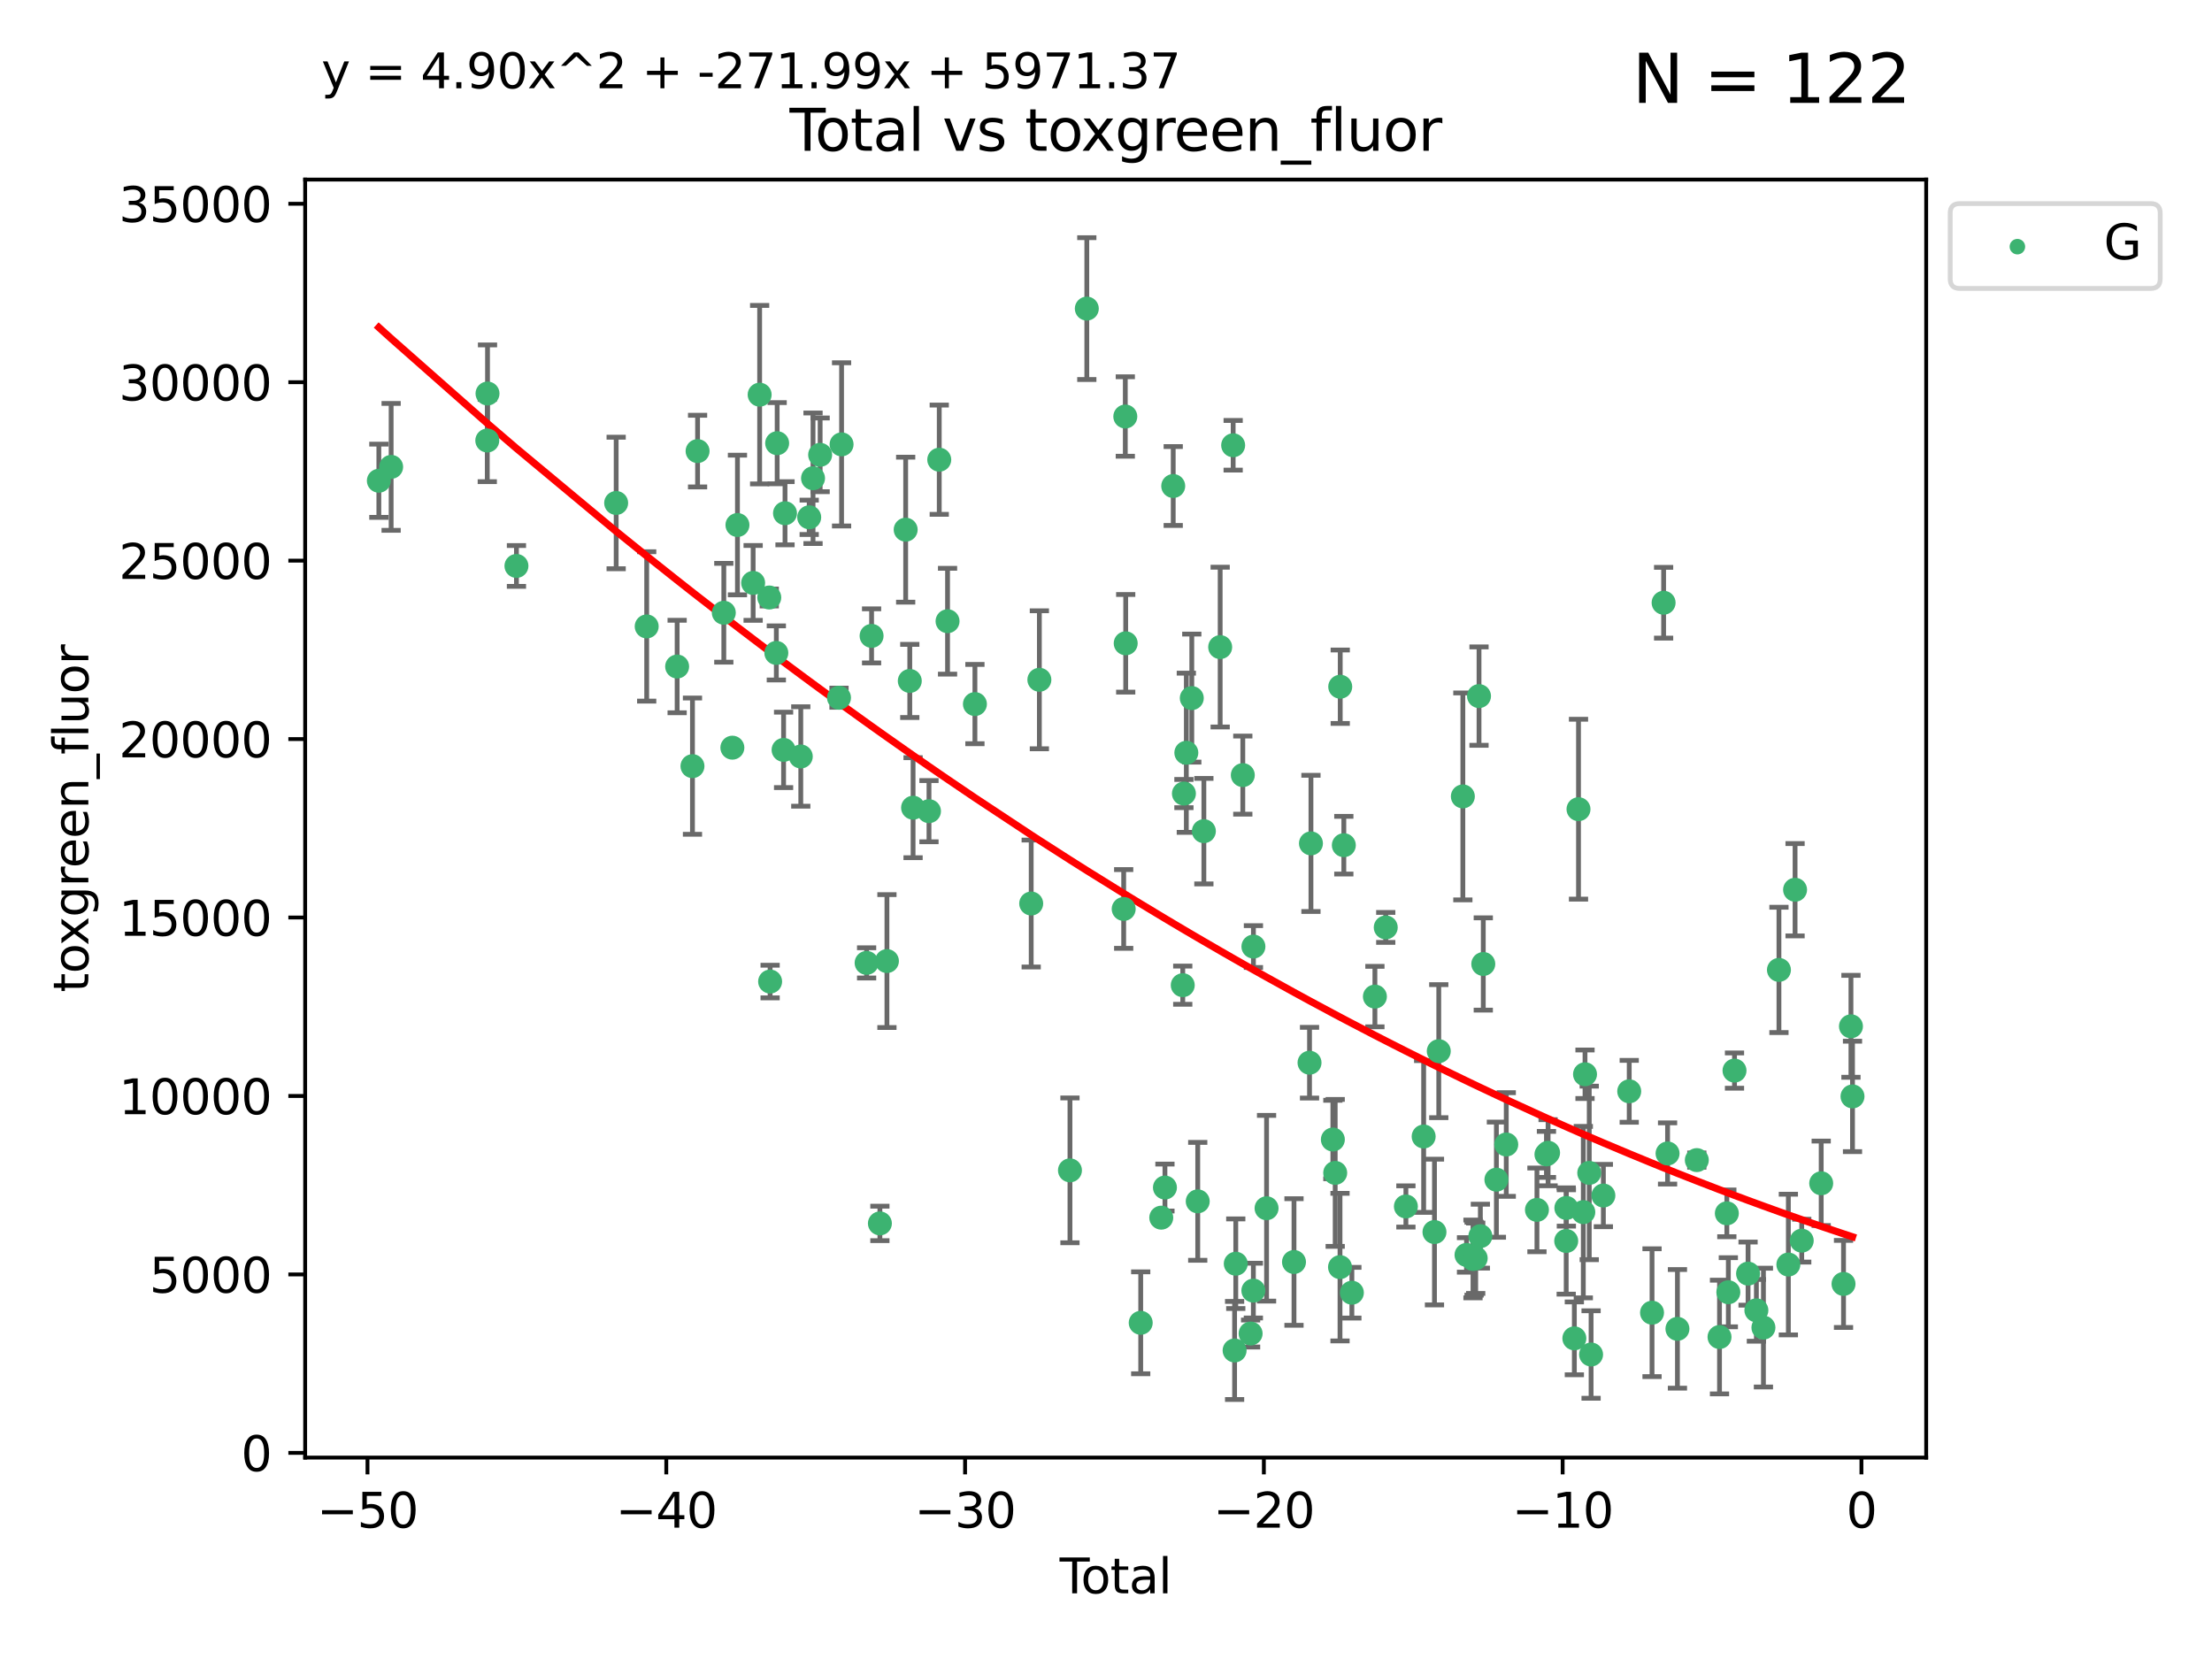<?xml version="1.0" encoding="utf-8" standalone="no"?>
<!DOCTYPE svg PUBLIC "-//W3C//DTD SVG 1.1//EN"
  "http://www.w3.org/Graphics/SVG/1.1/DTD/svg11.dtd">
<svg xmlns:xlink="http://www.w3.org/1999/xlink" width="460.8pt" height="345.6pt" viewBox="0 0 460.8 345.6" xmlns="http://www.w3.org/2000/svg" version="1.1">
 <defs>
  <style type="text/css">*{stroke-linejoin: round; stroke-linecap: butt}</style>
 </defs>
 <g id="figure_1">
  <g id="patch_1">
   <path d="M 0 345.6 
L 460.8 345.6 
L 460.8 0 
L 0 0 
z
" style="fill: #ffffff"/>
  </g>
  <g id="axes_1">
   <g id="patch_2">
    <path d="M 63.571 303.64 
L 401.26 303.64 
L 401.26 37.411 
L 63.571 37.411 
z
" style="fill: #ffffff"/>
   </g>
   <g id="PathCollection_1">
    <defs>
     <path id="m92383cd9f2" d="M 0 1.118 
C 0.297 1.118 0.581 1 0.791 0.791 
C 1 0.581 1.118 0.297 1.118 0 
C 1.118 -0.297 1 -0.581 0.791 -0.791 
C 0.581 -1 0.297 -1.118 0 -1.118 
C -0.297 -1.118 -0.581 -1 -0.791 -0.791 
C -1 -0.581 -1.118 -0.297 -1.118 0 
C -1.118 0.297 -1 0.581 -0.791 0.791 
C -0.581 1 -0.297 1.118 0 1.118 
z
" style="stroke: #3cb371"/>
    </defs>
    <g clip-path="url(#pd969f89424)">
     <use xlink:href="#m92383cd9f2" x="78.921" y="100.148" style="fill: #3cb371; stroke: #3cb371"/>
     <use xlink:href="#m92383cd9f2" x="81.481" y="97.261" style="fill: #3cb371; stroke: #3cb371"/>
     <use xlink:href="#m92383cd9f2" x="101.51" y="91.767" style="fill: #3cb371; stroke: #3cb371"/>
     <use xlink:href="#m92383cd9f2" x="101.558" y="81.979" style="fill: #3cb371; stroke: #3cb371"/>
     <use xlink:href="#m92383cd9f2" x="107.586" y="117.895" style="fill: #3cb371; stroke: #3cb371"/>
     <use xlink:href="#m92383cd9f2" x="128.357" y="104.778" style="fill: #3cb371; stroke: #3cb371"/>
     <use xlink:href="#m92383cd9f2" x="134.718" y="130.495" style="fill: #3cb371; stroke: #3cb371"/>
     <use xlink:href="#m92383cd9f2" x="141.06" y="138.85" style="fill: #3cb371; stroke: #3cb371"/>
     <use xlink:href="#m92383cd9f2" x="144.254" y="159.604" style="fill: #3cb371; stroke: #3cb371"/>
     <use xlink:href="#m92383cd9f2" x="145.32" y="93.971" style="fill: #3cb371; stroke: #3cb371"/>
     <use xlink:href="#m92383cd9f2" x="150.783" y="127.647" style="fill: #3cb371; stroke: #3cb371"/>
     <use xlink:href="#m92383cd9f2" x="152.565" y="155.753" style="fill: #3cb371; stroke: #3cb371"/>
     <use xlink:href="#m92383cd9f2" x="153.626" y="109.367" style="fill: #3cb371; stroke: #3cb371"/>
     <use xlink:href="#m92383cd9f2" x="156.893" y="121.431" style="fill: #3cb371; stroke: #3cb371"/>
     <use xlink:href="#m92383cd9f2" x="158.248" y="82.216" style="fill: #3cb371; stroke: #3cb371"/>
     <use xlink:href="#m92383cd9f2" x="160.252" y="124.469" style="fill: #3cb371; stroke: #3cb371"/>
     <use xlink:href="#m92383cd9f2" x="160.43" y="204.475" style="fill: #3cb371; stroke: #3cb371"/>
     <use xlink:href="#m92383cd9f2" x="161.724" y="136.016" style="fill: #3cb371; stroke: #3cb371"/>
     <use xlink:href="#m92383cd9f2" x="161.896" y="92.327" style="fill: #3cb371; stroke: #3cb371"/>
     <use xlink:href="#m92383cd9f2" x="163.235" y="156.216" style="fill: #3cb371; stroke: #3cb371"/>
     <use xlink:href="#m92383cd9f2" x="163.533" y="106.915" style="fill: #3cb371; stroke: #3cb371"/>
     <use xlink:href="#m92383cd9f2" x="166.818" y="157.589" style="fill: #3cb371; stroke: #3cb371"/>
     <use xlink:href="#m92383cd9f2" x="168.572" y="107.762" style="fill: #3cb371; stroke: #3cb371"/>
     <use xlink:href="#m92383cd9f2" x="169.37" y="99.628" style="fill: #3cb371; stroke: #3cb371"/>
     <use xlink:href="#m92383cd9f2" x="170.85" y="94.75" style="fill: #3cb371; stroke: #3cb371"/>
     <use xlink:href="#m92383cd9f2" x="174.78" y="145.345" style="fill: #3cb371; stroke: #3cb371"/>
     <use xlink:href="#m92383cd9f2" x="175.316" y="92.57" style="fill: #3cb371; stroke: #3cb371"/>
     <use xlink:href="#m92383cd9f2" x="180.532" y="200.587" style="fill: #3cb371; stroke: #3cb371"/>
     <use xlink:href="#m92383cd9f2" x="181.567" y="132.467" style="fill: #3cb371; stroke: #3cb371"/>
     <use xlink:href="#m92383cd9f2" x="183.298" y="254.859" style="fill: #3cb371; stroke: #3cb371"/>
     <use xlink:href="#m92383cd9f2" x="184.764" y="200.208" style="fill: #3cb371; stroke: #3cb371"/>
     <use xlink:href="#m92383cd9f2" x="188.668" y="110.339" style="fill: #3cb371; stroke: #3cb371"/>
     <use xlink:href="#m92383cd9f2" x="189.525" y="141.853" style="fill: #3cb371; stroke: #3cb371"/>
     <use xlink:href="#m92383cd9f2" x="190.211" y="168.257" style="fill: #3cb371; stroke: #3cb371"/>
     <use xlink:href="#m92383cd9f2" x="193.525" y="168.983" style="fill: #3cb371; stroke: #3cb371"/>
     <use xlink:href="#m92383cd9f2" x="195.663" y="95.762" style="fill: #3cb371; stroke: #3cb371"/>
     <use xlink:href="#m92383cd9f2" x="197.393" y="129.411" style="fill: #3cb371; stroke: #3cb371"/>
     <use xlink:href="#m92383cd9f2" x="203.094" y="146.671" style="fill: #3cb371; stroke: #3cb371"/>
     <use xlink:href="#m92383cd9f2" x="214.817" y="188.22" style="fill: #3cb371; stroke: #3cb371"/>
     <use xlink:href="#m92383cd9f2" x="216.52" y="141.609" style="fill: #3cb371; stroke: #3cb371"/>
     <use xlink:href="#m92383cd9f2" x="222.893" y="243.806" style="fill: #3cb371; stroke: #3cb371"/>
     <use xlink:href="#m92383cd9f2" x="226.402" y="64.286" style="fill: #3cb371; stroke: #3cb371"/>
     <use xlink:href="#m92383cd9f2" x="234.085" y="189.351" style="fill: #3cb371; stroke: #3cb371"/>
     <use xlink:href="#m92383cd9f2" x="234.422" y="86.767" style="fill: #3cb371; stroke: #3cb371"/>
     <use xlink:href="#m92383cd9f2" x="234.505" y="134.014" style="fill: #3cb371; stroke: #3cb371"/>
     <use xlink:href="#m92383cd9f2" x="237.632" y="275.566" style="fill: #3cb371; stroke: #3cb371"/>
     <use xlink:href="#m92383cd9f2" x="241.911" y="253.661" style="fill: #3cb371; stroke: #3cb371"/>
     <use xlink:href="#m92383cd9f2" x="242.678" y="247.387" style="fill: #3cb371; stroke: #3cb371"/>
     <use xlink:href="#m92383cd9f2" x="244.404" y="101.246" style="fill: #3cb371; stroke: #3cb371"/>
     <use xlink:href="#m92383cd9f2" x="246.389" y="205.233" style="fill: #3cb371; stroke: #3cb371"/>
     <use xlink:href="#m92383cd9f2" x="246.632" y="165.313" style="fill: #3cb371; stroke: #3cb371"/>
     <use xlink:href="#m92383cd9f2" x="247.135" y="156.814" style="fill: #3cb371; stroke: #3cb371"/>
     <use xlink:href="#m92383cd9f2" x="248.271" y="145.427" style="fill: #3cb371; stroke: #3cb371"/>
     <use xlink:href="#m92383cd9f2" x="249.51" y="250.261" style="fill: #3cb371; stroke: #3cb371"/>
     <use xlink:href="#m92383cd9f2" x="250.789" y="173.146" style="fill: #3cb371; stroke: #3cb371"/>
     <use xlink:href="#m92383cd9f2" x="254.185" y="134.804" style="fill: #3cb371; stroke: #3cb371"/>
     <use xlink:href="#m92383cd9f2" x="256.889" y="92.759" style="fill: #3cb371; stroke: #3cb371"/>
     <use xlink:href="#m92383cd9f2" x="257.19" y="281.325" style="fill: #3cb371; stroke: #3cb371"/>
     <use xlink:href="#m92383cd9f2" x="257.434" y="263.255" style="fill: #3cb371; stroke: #3cb371"/>
     <use xlink:href="#m92383cd9f2" x="258.899" y="161.471" style="fill: #3cb371; stroke: #3cb371"/>
     <use xlink:href="#m92383cd9f2" x="260.524" y="277.799" style="fill: #3cb371; stroke: #3cb371"/>
     <use xlink:href="#m92383cd9f2" x="261.098" y="268.856" style="fill: #3cb371; stroke: #3cb371"/>
     <use xlink:href="#m92383cd9f2" x="261.111" y="197.186" style="fill: #3cb371; stroke: #3cb371"/>
     <use xlink:href="#m92383cd9f2" x="263.848" y="251.7" style="fill: #3cb371; stroke: #3cb371"/>
     <use xlink:href="#m92383cd9f2" x="269.563" y="262.898" style="fill: #3cb371; stroke: #3cb371"/>
     <use xlink:href="#m92383cd9f2" x="272.798" y="221.381" style="fill: #3cb371; stroke: #3cb371"/>
     <use xlink:href="#m92383cd9f2" x="273.095" y="175.692" style="fill: #3cb371; stroke: #3cb371"/>
     <use xlink:href="#m92383cd9f2" x="277.659" y="237.384" style="fill: #3cb371; stroke: #3cb371"/>
     <use xlink:href="#m92383cd9f2" x="278.147" y="244.335" style="fill: #3cb371; stroke: #3cb371"/>
     <use xlink:href="#m92383cd9f2" x="279.15" y="263.967" style="fill: #3cb371; stroke: #3cb371"/>
     <use xlink:href="#m92383cd9f2" x="279.196" y="143.057" style="fill: #3cb371; stroke: #3cb371"/>
     <use xlink:href="#m92383cd9f2" x="279.944" y="176.07" style="fill: #3cb371; stroke: #3cb371"/>
     <use xlink:href="#m92383cd9f2" x="281.619" y="269.292" style="fill: #3cb371; stroke: #3cb371"/>
     <use xlink:href="#m92383cd9f2" x="286.418" y="207.606" style="fill: #3cb371; stroke: #3cb371"/>
     <use xlink:href="#m92383cd9f2" x="288.676" y="193.197" style="fill: #3cb371; stroke: #3cb371"/>
     <use xlink:href="#m92383cd9f2" x="292.874" y="251.327" style="fill: #3cb371; stroke: #3cb371"/>
     <use xlink:href="#m92383cd9f2" x="296.573" y="236.753" style="fill: #3cb371; stroke: #3cb371"/>
     <use xlink:href="#m92383cd9f2" x="298.827" y="256.659" style="fill: #3cb371; stroke: #3cb371"/>
     <use xlink:href="#m92383cd9f2" x="299.723" y="218.974" style="fill: #3cb371; stroke: #3cb371"/>
     <use xlink:href="#m92383cd9f2" x="304.74" y="165.908" style="fill: #3cb371; stroke: #3cb371"/>
     <use xlink:href="#m92383cd9f2" x="305.503" y="261.421" style="fill: #3cb371; stroke: #3cb371"/>
     <use xlink:href="#m92383cd9f2" x="306.852" y="262.264" style="fill: #3cb371; stroke: #3cb371"/>
     <use xlink:href="#m92383cd9f2" x="307.081" y="262.208" style="fill: #3cb371; stroke: #3cb371"/>
     <use xlink:href="#m92383cd9f2" x="307.414" y="262.112" style="fill: #3cb371; stroke: #3cb371"/>
     <use xlink:href="#m92383cd9f2" x="308.106" y="145.01" style="fill: #3cb371; stroke: #3cb371"/>
     <use xlink:href="#m92383cd9f2" x="308.386" y="257.517" style="fill: #3cb371; stroke: #3cb371"/>
     <use xlink:href="#m92383cd9f2" x="308.995" y="200.814" style="fill: #3cb371; stroke: #3cb371"/>
     <use xlink:href="#m92383cd9f2" x="311.728" y="245.746" style="fill: #3cb371; stroke: #3cb371"/>
     <use xlink:href="#m92383cd9f2" x="313.781" y="238.421" style="fill: #3cb371; stroke: #3cb371"/>
     <use xlink:href="#m92383cd9f2" x="320.174" y="252.039" style="fill: #3cb371; stroke: #3cb371"/>
     <use xlink:href="#m92383cd9f2" x="322.154" y="240.481" style="fill: #3cb371; stroke: #3cb371"/>
     <use xlink:href="#m92383cd9f2" x="322.494" y="240.137" style="fill: #3cb371; stroke: #3cb371"/>
     <use xlink:href="#m92383cd9f2" x="326.27" y="258.52" style="fill: #3cb371; stroke: #3cb371"/>
     <use xlink:href="#m92383cd9f2" x="326.302" y="251.637" style="fill: #3cb371; stroke: #3cb371"/>
     <use xlink:href="#m92383cd9f2" x="327.966" y="278.805" style="fill: #3cb371; stroke: #3cb371"/>
     <use xlink:href="#m92383cd9f2" x="328.832" y="168.568" style="fill: #3cb371; stroke: #3cb371"/>
     <use xlink:href="#m92383cd9f2" x="329.833" y="252.509" style="fill: #3cb371; stroke: #3cb371"/>
     <use xlink:href="#m92383cd9f2" x="330.188" y="223.788" style="fill: #3cb371; stroke: #3cb371"/>
     <use xlink:href="#m92383cd9f2" x="331.07" y="244.339" style="fill: #3cb371; stroke: #3cb371"/>
     <use xlink:href="#m92383cd9f2" x="331.453" y="282.168" style="fill: #3cb371; stroke: #3cb371"/>
     <use xlink:href="#m92383cd9f2" x="334.01" y="249.05" style="fill: #3cb371; stroke: #3cb371"/>
     <use xlink:href="#m92383cd9f2" x="339.397" y="227.341" style="fill: #3cb371; stroke: #3cb371"/>
     <use xlink:href="#m92383cd9f2" x="344.148" y="273.456" style="fill: #3cb371; stroke: #3cb371"/>
     <use xlink:href="#m92383cd9f2" x="346.561" y="125.561" style="fill: #3cb371; stroke: #3cb371"/>
     <use xlink:href="#m92383cd9f2" x="347.385" y="240.287" style="fill: #3cb371; stroke: #3cb371"/>
     <use xlink:href="#m92383cd9f2" x="349.442" y="276.822" style="fill: #3cb371; stroke: #3cb371"/>
     <use xlink:href="#m92383cd9f2" x="353.478" y="241.67" style="fill: #3cb371; stroke: #3cb371"/>
     <use xlink:href="#m92383cd9f2" x="358.206" y="278.528" style="fill: #3cb371; stroke: #3cb371"/>
     <use xlink:href="#m92383cd9f2" x="359.732" y="252.76" style="fill: #3cb371; stroke: #3cb371"/>
     <use xlink:href="#m92383cd9f2" x="360.045" y="269.199" style="fill: #3cb371; stroke: #3cb371"/>
     <use xlink:href="#m92383cd9f2" x="361.329" y="223.023" style="fill: #3cb371; stroke: #3cb371"/>
     <use xlink:href="#m92383cd9f2" x="364.154" y="265.318" style="fill: #3cb371; stroke: #3cb371"/>
     <use xlink:href="#m92383cd9f2" x="365.887" y="272.964" style="fill: #3cb371; stroke: #3cb371"/>
     <use xlink:href="#m92383cd9f2" x="367.354" y="276.562" style="fill: #3cb371; stroke: #3cb371"/>
     <use xlink:href="#m92383cd9f2" x="370.586" y="202.048" style="fill: #3cb371; stroke: #3cb371"/>
     <use xlink:href="#m92383cd9f2" x="372.549" y="263.428" style="fill: #3cb371; stroke: #3cb371"/>
     <use xlink:href="#m92383cd9f2" x="373.946" y="185.35" style="fill: #3cb371; stroke: #3cb371"/>
     <use xlink:href="#m92383cd9f2" x="375.334" y="258.453" style="fill: #3cb371; stroke: #3cb371"/>
     <use xlink:href="#m92383cd9f2" x="379.388" y="246.501" style="fill: #3cb371; stroke: #3cb371"/>
     <use xlink:href="#m92383cd9f2" x="384.039" y="267.466" style="fill: #3cb371; stroke: #3cb371"/>
     <use xlink:href="#m92383cd9f2" x="385.588" y="213.799" style="fill: #3cb371; stroke: #3cb371"/>
     <use xlink:href="#m92383cd9f2" x="385.911" y="228.404" style="fill: #3cb371; stroke: #3cb371"/>
    </g>
   </g>
   <g id="matplotlib.axis_1">
    <g id="xtick_1">
     <g id="line2d_1">
      <defs>
       <path id="m3ff5defb8f" d="M 0 0 
L 0 3.5 
" style="stroke: #000000; stroke-width: 0.8"/>
      </defs>
      <g>
       <use xlink:href="#m3ff5defb8f" x="76.557" y="303.64" style="stroke: #000000; stroke-width: 0.8"/>
      </g>
     </g>
     <g id="text_1">
      <!-- −50 -->
      <g transform="translate(66.005 318.238)scale(0.1 -0.1)">
       <defs>
        <path id="DejaVuSans-2212" d="M 678 2272 
L 4684 2272 
L 4684 1741 
L 678 1741 
L 678 2272 
z
" transform="scale(0.016)"/>
        <path id="DejaVuSans-35" d="M 691 4666 
L 3169 4666 
L 3169 4134 
L 1269 4134 
L 1269 2991 
Q 1406 3038 1543 3061 
Q 1681 3084 1819 3084 
Q 2600 3084 3056 2656 
Q 3513 2228 3513 1497 
Q 3513 744 3044 326 
Q 2575 -91 1722 -91 
Q 1428 -91 1123 -41 
Q 819 9 494 109 
L 494 744 
Q 775 591 1075 516 
Q 1375 441 1709 441 
Q 2250 441 2565 725 
Q 2881 1009 2881 1497 
Q 2881 1984 2565 2268 
Q 2250 2553 1709 2553 
Q 1456 2553 1204 2497 
Q 953 2441 691 2322 
L 691 4666 
z
" transform="scale(0.016)"/>
        <path id="DejaVuSans-30" d="M 2034 4250 
Q 1547 4250 1301 3770 
Q 1056 3291 1056 2328 
Q 1056 1369 1301 889 
Q 1547 409 2034 409 
Q 2525 409 2770 889 
Q 3016 1369 3016 2328 
Q 3016 3291 2770 3770 
Q 2525 4250 2034 4250 
z
M 2034 4750 
Q 2819 4750 3233 4129 
Q 3647 3509 3647 2328 
Q 3647 1150 3233 529 
Q 2819 -91 2034 -91 
Q 1250 -91 836 529 
Q 422 1150 422 2328 
Q 422 3509 836 4129 
Q 1250 4750 2034 4750 
z
" transform="scale(0.016)"/>
       </defs>
       <use xlink:href="#DejaVuSans-2212"/>
       <use xlink:href="#DejaVuSans-35" x="83.789"/>
       <use xlink:href="#DejaVuSans-30" x="147.412"/>
      </g>
     </g>
    </g>
    <g id="xtick_2">
     <g id="line2d_2">
      <g>
       <use xlink:href="#m3ff5defb8f" x="138.8" y="303.64" style="stroke: #000000; stroke-width: 0.8"/>
      </g>
     </g>
     <g id="text_2">
      <!-- −40 -->
      <g transform="translate(128.248 318.238)scale(0.1 -0.1)">
       <defs>
        <path id="DejaVuSans-34" d="M 2419 4116 
L 825 1625 
L 2419 1625 
L 2419 4116 
z
M 2253 4666 
L 3047 4666 
L 3047 1625 
L 3713 1625 
L 3713 1100 
L 3047 1100 
L 3047 0 
L 2419 0 
L 2419 1100 
L 313 1100 
L 313 1709 
L 2253 4666 
z
" transform="scale(0.016)"/>
       </defs>
       <use xlink:href="#DejaVuSans-2212"/>
       <use xlink:href="#DejaVuSans-34" x="83.789"/>
       <use xlink:href="#DejaVuSans-30" x="147.412"/>
      </g>
     </g>
    </g>
    <g id="xtick_3">
     <g id="line2d_3">
      <g>
       <use xlink:href="#m3ff5defb8f" x="201.043" y="303.64" style="stroke: #000000; stroke-width: 0.8"/>
      </g>
     </g>
     <g id="text_3">
      <!-- −30 -->
      <g transform="translate(190.491 318.238)scale(0.1 -0.1)">
       <defs>
        <path id="DejaVuSans-33" d="M 2597 2516 
Q 3050 2419 3304 2112 
Q 3559 1806 3559 1356 
Q 3559 666 3084 287 
Q 2609 -91 1734 -91 
Q 1441 -91 1130 -33 
Q 819 25 488 141 
L 488 750 
Q 750 597 1062 519 
Q 1375 441 1716 441 
Q 2309 441 2620 675 
Q 2931 909 2931 1356 
Q 2931 1769 2642 2001 
Q 2353 2234 1838 2234 
L 1294 2234 
L 1294 2753 
L 1863 2753 
Q 2328 2753 2575 2939 
Q 2822 3125 2822 3475 
Q 2822 3834 2567 4026 
Q 2313 4219 1838 4219 
Q 1578 4219 1281 4162 
Q 984 4106 628 3988 
L 628 4550 
Q 988 4650 1302 4700 
Q 1616 4750 1894 4750 
Q 2613 4750 3031 4423 
Q 3450 4097 3450 3541 
Q 3450 3153 3228 2886 
Q 3006 2619 2597 2516 
z
" transform="scale(0.016)"/>
       </defs>
       <use xlink:href="#DejaVuSans-2212"/>
       <use xlink:href="#DejaVuSans-33" x="83.789"/>
       <use xlink:href="#DejaVuSans-30" x="147.412"/>
      </g>
     </g>
    </g>
    <g id="xtick_4">
     <g id="line2d_4">
      <g>
       <use xlink:href="#m3ff5defb8f" x="263.286" y="303.64" style="stroke: #000000; stroke-width: 0.8"/>
      </g>
     </g>
     <g id="text_4">
      <!-- −20 -->
      <g transform="translate(252.734 318.238)scale(0.1 -0.1)">
       <defs>
        <path id="DejaVuSans-32" d="M 1228 531 
L 3431 531 
L 3431 0 
L 469 0 
L 469 531 
Q 828 903 1448 1529 
Q 2069 2156 2228 2338 
Q 2531 2678 2651 2914 
Q 2772 3150 2772 3378 
Q 2772 3750 2511 3984 
Q 2250 4219 1831 4219 
Q 1534 4219 1204 4116 
Q 875 4013 500 3803 
L 500 4441 
Q 881 4594 1212 4672 
Q 1544 4750 1819 4750 
Q 2544 4750 2975 4387 
Q 3406 4025 3406 3419 
Q 3406 3131 3298 2873 
Q 3191 2616 2906 2266 
Q 2828 2175 2409 1742 
Q 1991 1309 1228 531 
z
" transform="scale(0.016)"/>
       </defs>
       <use xlink:href="#DejaVuSans-2212"/>
       <use xlink:href="#DejaVuSans-32" x="83.789"/>
       <use xlink:href="#DejaVuSans-30" x="147.412"/>
      </g>
     </g>
    </g>
    <g id="xtick_5">
     <g id="line2d_5">
      <g>
       <use xlink:href="#m3ff5defb8f" x="325.529" y="303.64" style="stroke: #000000; stroke-width: 0.8"/>
      </g>
     </g>
     <g id="text_5">
      <!-- −10 -->
      <g transform="translate(314.977 318.238)scale(0.1 -0.1)">
       <defs>
        <path id="DejaVuSans-31" d="M 794 531 
L 1825 531 
L 1825 4091 
L 703 3866 
L 703 4441 
L 1819 4666 
L 2450 4666 
L 2450 531 
L 3481 531 
L 3481 0 
L 794 0 
L 794 531 
z
" transform="scale(0.016)"/>
       </defs>
       <use xlink:href="#DejaVuSans-2212"/>
       <use xlink:href="#DejaVuSans-31" x="83.789"/>
       <use xlink:href="#DejaVuSans-30" x="147.412"/>
      </g>
     </g>
    </g>
    <g id="xtick_6">
     <g id="line2d_6">
      <g>
       <use xlink:href="#m3ff5defb8f" x="387.772" y="303.64" style="stroke: #000000; stroke-width: 0.8"/>
      </g>
     </g>
     <g id="text_6">
      <!-- 0 -->
      <g transform="translate(384.591 318.238)scale(0.1 -0.1)">
       <use xlink:href="#DejaVuSans-30"/>
      </g>
     </g>
    </g>
    <g id="text_7">
     <!-- Total -->
     <g transform="translate(220.739 331.917)scale(0.1 -0.1)">
      <defs>
       <path id="DejaVuSans-54" d="M -19 4666 
L 3928 4666 
L 3928 4134 
L 2272 4134 
L 2272 0 
L 1638 0 
L 1638 4134 
L -19 4134 
L -19 4666 
z
" transform="scale(0.016)"/>
       <path id="DejaVuSans-6f" d="M 1959 3097 
Q 1497 3097 1228 2736 
Q 959 2375 959 1747 
Q 959 1119 1226 758 
Q 1494 397 1959 397 
Q 2419 397 2687 759 
Q 2956 1122 2956 1747 
Q 2956 2369 2687 2733 
Q 2419 3097 1959 3097 
z
M 1959 3584 
Q 2709 3584 3137 3096 
Q 3566 2609 3566 1747 
Q 3566 888 3137 398 
Q 2709 -91 1959 -91 
Q 1206 -91 779 398 
Q 353 888 353 1747 
Q 353 2609 779 3096 
Q 1206 3584 1959 3584 
z
" transform="scale(0.016)"/>
       <path id="DejaVuSans-74" d="M 1172 4494 
L 1172 3500 
L 2356 3500 
L 2356 3053 
L 1172 3053 
L 1172 1153 
Q 1172 725 1289 603 
Q 1406 481 1766 481 
L 2356 481 
L 2356 0 
L 1766 0 
Q 1100 0 847 248 
Q 594 497 594 1153 
L 594 3053 
L 172 3053 
L 172 3500 
L 594 3500 
L 594 4494 
L 1172 4494 
z
" transform="scale(0.016)"/>
       <path id="DejaVuSans-61" d="M 2194 1759 
Q 1497 1759 1228 1600 
Q 959 1441 959 1056 
Q 959 750 1161 570 
Q 1363 391 1709 391 
Q 2188 391 2477 730 
Q 2766 1069 2766 1631 
L 2766 1759 
L 2194 1759 
z
M 3341 1997 
L 3341 0 
L 2766 0 
L 2766 531 
Q 2569 213 2275 61 
Q 1981 -91 1556 -91 
Q 1019 -91 701 211 
Q 384 513 384 1019 
Q 384 1609 779 1909 
Q 1175 2209 1959 2209 
L 2766 2209 
L 2766 2266 
Q 2766 2663 2505 2880 
Q 2244 3097 1772 3097 
Q 1472 3097 1187 3025 
Q 903 2953 641 2809 
L 641 3341 
Q 956 3463 1253 3523 
Q 1550 3584 1831 3584 
Q 2591 3584 2966 3190 
Q 3341 2797 3341 1997 
z
" transform="scale(0.016)"/>
       <path id="DejaVuSans-6c" d="M 603 4863 
L 1178 4863 
L 1178 0 
L 603 0 
L 603 4863 
z
" transform="scale(0.016)"/>
      </defs>
      <use xlink:href="#DejaVuSans-54"/>
      <use xlink:href="#DejaVuSans-6f" x="44.084"/>
      <use xlink:href="#DejaVuSans-74" x="105.266"/>
      <use xlink:href="#DejaVuSans-61" x="144.475"/>
      <use xlink:href="#DejaVuSans-6c" x="205.754"/>
     </g>
    </g>
   </g>
   <g id="matplotlib.axis_2">
    <g id="ytick_1">
     <g id="line2d_7">
      <defs>
       <path id="m23becbafc1" d="M 0 0 
L -3.5 0 
" style="stroke: #000000; stroke-width: 0.8"/>
      </defs>
      <g>
       <use xlink:href="#m23becbafc1" x="63.571" y="302.657" style="stroke: #000000; stroke-width: 0.8"/>
      </g>
     </g>
     <g id="text_8">
      <!-- 0 -->
      <g transform="translate(50.209 306.456)scale(0.1 -0.1)">
       <use xlink:href="#DejaVuSans-30"/>
      </g>
     </g>
    </g>
    <g id="ytick_2">
     <g id="line2d_8">
      <g>
       <use xlink:href="#m23becbafc1" x="63.571" y="265.484" style="stroke: #000000; stroke-width: 0.8"/>
      </g>
     </g>
     <g id="text_9">
      <!-- 5000 -->
      <g transform="translate(31.121 269.283)scale(0.1 -0.1)">
       <use xlink:href="#DejaVuSans-35"/>
       <use xlink:href="#DejaVuSans-30" x="63.623"/>
       <use xlink:href="#DejaVuSans-30" x="127.246"/>
       <use xlink:href="#DejaVuSans-30" x="190.869"/>
      </g>
     </g>
    </g>
    <g id="ytick_3">
     <g id="line2d_9">
      <g>
       <use xlink:href="#m23becbafc1" x="63.571" y="228.311" style="stroke: #000000; stroke-width: 0.8"/>
      </g>
     </g>
     <g id="text_10">
      <!-- 10000 -->
      <g transform="translate(24.759 232.11)scale(0.1 -0.1)">
       <use xlink:href="#DejaVuSans-31"/>
       <use xlink:href="#DejaVuSans-30" x="63.623"/>
       <use xlink:href="#DejaVuSans-30" x="127.246"/>
       <use xlink:href="#DejaVuSans-30" x="190.869"/>
       <use xlink:href="#DejaVuSans-30" x="254.492"/>
      </g>
     </g>
    </g>
    <g id="ytick_4">
     <g id="line2d_10">
      <g>
       <use xlink:href="#m23becbafc1" x="63.571" y="191.138" style="stroke: #000000; stroke-width: 0.8"/>
      </g>
     </g>
     <g id="text_11">
      <!-- 15000 -->
      <g transform="translate(24.759 194.937)scale(0.1 -0.1)">
       <use xlink:href="#DejaVuSans-31"/>
       <use xlink:href="#DejaVuSans-35" x="63.623"/>
       <use xlink:href="#DejaVuSans-30" x="127.246"/>
       <use xlink:href="#DejaVuSans-30" x="190.869"/>
       <use xlink:href="#DejaVuSans-30" x="254.492"/>
      </g>
     </g>
    </g>
    <g id="ytick_5">
     <g id="line2d_11">
      <g>
       <use xlink:href="#m23becbafc1" x="63.571" y="153.965" style="stroke: #000000; stroke-width: 0.8"/>
      </g>
     </g>
     <g id="text_12">
      <!-- 20000 -->
      <g transform="translate(24.759 157.764)scale(0.1 -0.1)">
       <use xlink:href="#DejaVuSans-32"/>
       <use xlink:href="#DejaVuSans-30" x="63.623"/>
       <use xlink:href="#DejaVuSans-30" x="127.246"/>
       <use xlink:href="#DejaVuSans-30" x="190.869"/>
       <use xlink:href="#DejaVuSans-30" x="254.492"/>
      </g>
     </g>
    </g>
    <g id="ytick_6">
     <g id="line2d_12">
      <g>
       <use xlink:href="#m23becbafc1" x="63.571" y="116.792" style="stroke: #000000; stroke-width: 0.8"/>
      </g>
     </g>
     <g id="text_13">
      <!-- 25000 -->
      <g transform="translate(24.759 120.591)scale(0.1 -0.1)">
       <use xlink:href="#DejaVuSans-32"/>
       <use xlink:href="#DejaVuSans-35" x="63.623"/>
       <use xlink:href="#DejaVuSans-30" x="127.246"/>
       <use xlink:href="#DejaVuSans-30" x="190.869"/>
       <use xlink:href="#DejaVuSans-30" x="254.492"/>
      </g>
     </g>
    </g>
    <g id="ytick_7">
     <g id="line2d_13">
      <g>
       <use xlink:href="#m23becbafc1" x="63.571" y="79.619" style="stroke: #000000; stroke-width: 0.8"/>
      </g>
     </g>
     <g id="text_14">
      <!-- 30000 -->
      <g transform="translate(24.759 83.418)scale(0.1 -0.1)">
       <use xlink:href="#DejaVuSans-33"/>
       <use xlink:href="#DejaVuSans-30" x="63.623"/>
       <use xlink:href="#DejaVuSans-30" x="127.246"/>
       <use xlink:href="#DejaVuSans-30" x="190.869"/>
       <use xlink:href="#DejaVuSans-30" x="254.492"/>
      </g>
     </g>
    </g>
    <g id="ytick_8">
     <g id="line2d_14">
      <g>
       <use xlink:href="#m23becbafc1" x="63.571" y="42.445" style="stroke: #000000; stroke-width: 0.8"/>
      </g>
     </g>
     <g id="text_15">
      <!-- 35000 -->
      <g transform="translate(24.759 46.245)scale(0.1 -0.1)">
       <use xlink:href="#DejaVuSans-33"/>
       <use xlink:href="#DejaVuSans-35" x="63.623"/>
       <use xlink:href="#DejaVuSans-30" x="127.246"/>
       <use xlink:href="#DejaVuSans-30" x="190.869"/>
       <use xlink:href="#DejaVuSans-30" x="254.492"/>
      </g>
     </g>
    </g>
    <g id="text_16">
     <!-- toxgreen_fluor -->
     <g transform="translate(18.401 206.72)rotate(-90)scale(0.1 -0.1)">
      <defs>
       <path id="DejaVuSans-78" d="M 3513 3500 
L 2247 1797 
L 3578 0 
L 2900 0 
L 1881 1375 
L 863 0 
L 184 0 
L 1544 1831 
L 300 3500 
L 978 3500 
L 1906 2253 
L 2834 3500 
L 3513 3500 
z
" transform="scale(0.016)"/>
       <path id="DejaVuSans-67" d="M 2906 1791 
Q 2906 2416 2648 2759 
Q 2391 3103 1925 3103 
Q 1463 3103 1205 2759 
Q 947 2416 947 1791 
Q 947 1169 1205 825 
Q 1463 481 1925 481 
Q 2391 481 2648 825 
Q 2906 1169 2906 1791 
z
M 3481 434 
Q 3481 -459 3084 -895 
Q 2688 -1331 1869 -1331 
Q 1566 -1331 1297 -1286 
Q 1028 -1241 775 -1147 
L 775 -588 
Q 1028 -725 1275 -790 
Q 1522 -856 1778 -856 
Q 2344 -856 2625 -561 
Q 2906 -266 2906 331 
L 2906 616 
Q 2728 306 2450 153 
Q 2172 0 1784 0 
Q 1141 0 747 490 
Q 353 981 353 1791 
Q 353 2603 747 3093 
Q 1141 3584 1784 3584 
Q 2172 3584 2450 3431 
Q 2728 3278 2906 2969 
L 2906 3500 
L 3481 3500 
L 3481 434 
z
" transform="scale(0.016)"/>
       <path id="DejaVuSans-72" d="M 2631 2963 
Q 2534 3019 2420 3045 
Q 2306 3072 2169 3072 
Q 1681 3072 1420 2755 
Q 1159 2438 1159 1844 
L 1159 0 
L 581 0 
L 581 3500 
L 1159 3500 
L 1159 2956 
Q 1341 3275 1631 3429 
Q 1922 3584 2338 3584 
Q 2397 3584 2469 3576 
Q 2541 3569 2628 3553 
L 2631 2963 
z
" transform="scale(0.016)"/>
       <path id="DejaVuSans-65" d="M 3597 1894 
L 3597 1613 
L 953 1613 
Q 991 1019 1311 708 
Q 1631 397 2203 397 
Q 2534 397 2845 478 
Q 3156 559 3463 722 
L 3463 178 
Q 3153 47 2828 -22 
Q 2503 -91 2169 -91 
Q 1331 -91 842 396 
Q 353 884 353 1716 
Q 353 2575 817 3079 
Q 1281 3584 2069 3584 
Q 2775 3584 3186 3129 
Q 3597 2675 3597 1894 
z
M 3022 2063 
Q 3016 2534 2758 2815 
Q 2500 3097 2075 3097 
Q 1594 3097 1305 2825 
Q 1016 2553 972 2059 
L 3022 2063 
z
" transform="scale(0.016)"/>
       <path id="DejaVuSans-6e" d="M 3513 2113 
L 3513 0 
L 2938 0 
L 2938 2094 
Q 2938 2591 2744 2837 
Q 2550 3084 2163 3084 
Q 1697 3084 1428 2787 
Q 1159 2491 1159 1978 
L 1159 0 
L 581 0 
L 581 3500 
L 1159 3500 
L 1159 2956 
Q 1366 3272 1645 3428 
Q 1925 3584 2291 3584 
Q 2894 3584 3203 3211 
Q 3513 2838 3513 2113 
z
" transform="scale(0.016)"/>
       <path id="DejaVuSans-5f" d="M 3263 -1063 
L 3263 -1509 
L -63 -1509 
L -63 -1063 
L 3263 -1063 
z
" transform="scale(0.016)"/>
       <path id="DejaVuSans-66" d="M 2375 4863 
L 2375 4384 
L 1825 4384 
Q 1516 4384 1395 4259 
Q 1275 4134 1275 3809 
L 1275 3500 
L 2222 3500 
L 2222 3053 
L 1275 3053 
L 1275 0 
L 697 0 
L 697 3053 
L 147 3053 
L 147 3500 
L 697 3500 
L 697 3744 
Q 697 4328 969 4595 
Q 1241 4863 1831 4863 
L 2375 4863 
z
" transform="scale(0.016)"/>
       <path id="DejaVuSans-75" d="M 544 1381 
L 544 3500 
L 1119 3500 
L 1119 1403 
Q 1119 906 1312 657 
Q 1506 409 1894 409 
Q 2359 409 2629 706 
Q 2900 1003 2900 1516 
L 2900 3500 
L 3475 3500 
L 3475 0 
L 2900 0 
L 2900 538 
Q 2691 219 2414 64 
Q 2138 -91 1772 -91 
Q 1169 -91 856 284 
Q 544 659 544 1381 
z
M 1991 3584 
L 1991 3584 
z
" transform="scale(0.016)"/>
      </defs>
      <use xlink:href="#DejaVuSans-74"/>
      <use xlink:href="#DejaVuSans-6f" x="39.209"/>
      <use xlink:href="#DejaVuSans-78" x="97.266"/>
      <use xlink:href="#DejaVuSans-67" x="156.445"/>
      <use xlink:href="#DejaVuSans-72" x="219.922"/>
      <use xlink:href="#DejaVuSans-65" x="258.785"/>
      <use xlink:href="#DejaVuSans-65" x="320.309"/>
      <use xlink:href="#DejaVuSans-6e" x="381.832"/>
      <use xlink:href="#DejaVuSans-5f" x="445.211"/>
      <use xlink:href="#DejaVuSans-66" x="495.211"/>
      <use xlink:href="#DejaVuSans-6c" x="530.416"/>
      <use xlink:href="#DejaVuSans-75" x="558.199"/>
      <use xlink:href="#DejaVuSans-6f" x="621.578"/>
      <use xlink:href="#DejaVuSans-72" x="682.76"/>
     </g>
    </g>
   </g>
   <g id="LineCollection_1">
    <path d="M 78.921 107.777 
L 78.921 92.52 
" clip-path="url(#pd969f89424)" style="fill: none; stroke: #696969"/>
    <path d="M 81.481 110.477 
L 81.481 84.044 
" clip-path="url(#pd969f89424)" style="fill: none; stroke: #696969"/>
    <path d="M 101.51 100.337 
L 101.51 83.197 
" clip-path="url(#pd969f89424)" style="fill: none; stroke: #696969"/>
    <path d="M 101.558 92.108 
L 101.558 71.85 
" clip-path="url(#pd969f89424)" style="fill: none; stroke: #696969"/>
    <path d="M 107.586 122.146 
L 107.586 113.644 
" clip-path="url(#pd969f89424)" style="fill: none; stroke: #696969"/>
    <path d="M 128.357 118.479 
L 128.357 91.077 
" clip-path="url(#pd969f89424)" style="fill: none; stroke: #696969"/>
    <path d="M 134.718 146.055 
L 134.718 114.936 
" clip-path="url(#pd969f89424)" style="fill: none; stroke: #696969"/>
    <path d="M 141.06 148.483 
L 141.06 129.217 
" clip-path="url(#pd969f89424)" style="fill: none; stroke: #696969"/>
    <path d="M 144.254 173.799 
L 144.254 145.409 
" clip-path="url(#pd969f89424)" style="fill: none; stroke: #696969"/>
    <path d="M 145.32 101.437 
L 145.32 86.506 
" clip-path="url(#pd969f89424)" style="fill: none; stroke: #696969"/>
    <path d="M 150.783 137.94 
L 150.783 117.355 
" clip-path="url(#pd969f89424)" style="fill: none; stroke: #696969"/>
    <path d="M 152.565 156.309 
L 152.565 155.196 
" clip-path="url(#pd969f89424)" style="fill: none; stroke: #696969"/>
    <path d="M 153.626 123.913 
L 153.626 94.82 
" clip-path="url(#pd969f89424)" style="fill: none; stroke: #696969"/>
    <path d="M 156.893 129.23 
L 156.893 113.632 
" clip-path="url(#pd969f89424)" style="fill: none; stroke: #696969"/>
    <path d="M 158.248 100.805 
L 158.248 63.628 
" clip-path="url(#pd969f89424)" style="fill: none; stroke: #696969"/>
    <path d="M 160.252 126.236 
L 160.252 122.702 
" clip-path="url(#pd969f89424)" style="fill: none; stroke: #696969"/>
    <path d="M 160.43 207.875 
L 160.43 201.075 
" clip-path="url(#pd969f89424)" style="fill: none; stroke: #696969"/>
    <path d="M 161.724 141.649 
L 161.724 130.382 
" clip-path="url(#pd969f89424)" style="fill: none; stroke: #696969"/>
    <path d="M 161.896 100.78 
L 161.896 83.873 
" clip-path="url(#pd969f89424)" style="fill: none; stroke: #696969"/>
    <path d="M 163.235 164.071 
L 163.235 148.362 
" clip-path="url(#pd969f89424)" style="fill: none; stroke: #696969"/>
    <path d="M 163.533 113.496 
L 163.533 100.334 
" clip-path="url(#pd969f89424)" style="fill: none; stroke: #696969"/>
    <path d="M 166.818 167.95 
L 166.818 147.229 
" clip-path="url(#pd969f89424)" style="fill: none; stroke: #696969"/>
    <path d="M 168.572 111.343 
L 168.572 104.181 
" clip-path="url(#pd969f89424)" style="fill: none; stroke: #696969"/>
    <path d="M 169.37 113.224 
L 169.37 86.032 
" clip-path="url(#pd969f89424)" style="fill: none; stroke: #696969"/>
    <path d="M 170.85 102.428 
L 170.85 87.072 
" clip-path="url(#pd969f89424)" style="fill: none; stroke: #696969"/>
    <path d="M 174.78 147.34 
L 174.78 143.351 
" clip-path="url(#pd969f89424)" style="fill: none; stroke: #696969"/>
    <path d="M 175.316 109.57 
L 175.316 75.57 
" clip-path="url(#pd969f89424)" style="fill: none; stroke: #696969"/>
    <path d="M 180.532 203.737 
L 180.532 197.436 
" clip-path="url(#pd969f89424)" style="fill: none; stroke: #696969"/>
    <path d="M 181.567 138.101 
L 181.567 126.833 
" clip-path="url(#pd969f89424)" style="fill: none; stroke: #696969"/>
    <path d="M 183.298 258.45 
L 183.298 251.269 
" clip-path="url(#pd969f89424)" style="fill: none; stroke: #696969"/>
    <path d="M 184.764 214.05 
L 184.764 186.365 
" clip-path="url(#pd969f89424)" style="fill: none; stroke: #696969"/>
    <path d="M 188.668 125.442 
L 188.668 95.237 
" clip-path="url(#pd969f89424)" style="fill: none; stroke: #696969"/>
    <path d="M 189.525 149.472 
L 189.525 134.234 
" clip-path="url(#pd969f89424)" style="fill: none; stroke: #696969"/>
    <path d="M 190.211 178.674 
L 190.211 157.84 
" clip-path="url(#pd969f89424)" style="fill: none; stroke: #696969"/>
    <path d="M 193.525 175.358 
L 193.525 162.608 
" clip-path="url(#pd969f89424)" style="fill: none; stroke: #696969"/>
    <path d="M 195.663 107.144 
L 195.663 84.38 
" clip-path="url(#pd969f89424)" style="fill: none; stroke: #696969"/>
    <path d="M 197.393 140.431 
L 197.393 118.392 
" clip-path="url(#pd969f89424)" style="fill: none; stroke: #696969"/>
    <path d="M 203.094 154.929 
L 203.094 138.413 
" clip-path="url(#pd969f89424)" style="fill: none; stroke: #696969"/>
    <path d="M 214.817 201.443 
L 214.817 174.997 
" clip-path="url(#pd969f89424)" style="fill: none; stroke: #696969"/>
    <path d="M 216.52 155.985 
L 216.52 127.233 
" clip-path="url(#pd969f89424)" style="fill: none; stroke: #696969"/>
    <path d="M 222.893 258.893 
L 222.893 228.72 
" clip-path="url(#pd969f89424)" style="fill: none; stroke: #696969"/>
    <path d="M 226.402 79.06 
L 226.402 49.513 
" clip-path="url(#pd969f89424)" style="fill: none; stroke: #696969"/>
    <path d="M 234.085 197.553 
L 234.085 181.149 
" clip-path="url(#pd969f89424)" style="fill: none; stroke: #696969"/>
    <path d="M 234.422 95.043 
L 234.422 78.491 
" clip-path="url(#pd969f89424)" style="fill: none; stroke: #696969"/>
    <path d="M 234.505 144.185 
L 234.505 123.843 
" clip-path="url(#pd969f89424)" style="fill: none; stroke: #696969"/>
    <path d="M 237.632 286.183 
L 237.632 264.949 
" clip-path="url(#pd969f89424)" style="fill: none; stroke: #696969"/>
    <path d="M 241.911 254.599 
L 241.911 252.722 
" clip-path="url(#pd969f89424)" style="fill: none; stroke: #696969"/>
    <path d="M 242.678 252.278 
L 242.678 242.495 
" clip-path="url(#pd969f89424)" style="fill: none; stroke: #696969"/>
    <path d="M 244.404 109.462 
L 244.404 93.029 
" clip-path="url(#pd969f89424)" style="fill: none; stroke: #696969"/>
    <path d="M 246.389 209.213 
L 246.389 201.253 
" clip-path="url(#pd969f89424)" style="fill: none; stroke: #696969"/>
    <path d="M 246.632 168.252 
L 246.632 162.374 
" clip-path="url(#pd969f89424)" style="fill: none; stroke: #696969"/>
    <path d="M 247.135 173.397 
L 247.135 140.231 
" clip-path="url(#pd969f89424)" style="fill: none; stroke: #696969"/>
    <path d="M 248.271 158.76 
L 248.271 132.093 
" clip-path="url(#pd969f89424)" style="fill: none; stroke: #696969"/>
    <path d="M 249.51 262.541 
L 249.51 237.982 
" clip-path="url(#pd969f89424)" style="fill: none; stroke: #696969"/>
    <path d="M 250.789 184.134 
L 250.789 162.158 
" clip-path="url(#pd969f89424)" style="fill: none; stroke: #696969"/>
    <path d="M 254.185 151.446 
L 254.185 118.162 
" clip-path="url(#pd969f89424)" style="fill: none; stroke: #696969"/>
    <path d="M 256.889 97.928 
L 256.889 87.589 
" clip-path="url(#pd969f89424)" style="fill: none; stroke: #696969"/>
    <path d="M 257.19 291.539 
L 257.19 271.112 
" clip-path="url(#pd969f89424)" style="fill: none; stroke: #696969"/>
    <path d="M 257.434 272.589 
L 257.434 253.921 
" clip-path="url(#pd969f89424)" style="fill: none; stroke: #696969"/>
    <path d="M 258.899 169.608 
L 258.899 153.333 
" clip-path="url(#pd969f89424)" style="fill: none; stroke: #696969"/>
    <path d="M 260.524 280.608 
L 260.524 274.99 
" clip-path="url(#pd969f89424)" style="fill: none; stroke: #696969"/>
    <path d="M 261.098 274.557 
L 261.098 263.156 
" clip-path="url(#pd969f89424)" style="fill: none; stroke: #696969"/>
    <path d="M 261.111 201.541 
L 261.111 192.831 
" clip-path="url(#pd969f89424)" style="fill: none; stroke: #696969"/>
    <path d="M 263.848 271.046 
L 263.848 232.355 
" clip-path="url(#pd969f89424)" style="fill: none; stroke: #696969"/>
    <path d="M 269.563 276.085 
L 269.563 249.712 
" clip-path="url(#pd969f89424)" style="fill: none; stroke: #696969"/>
    <path d="M 272.798 228.746 
L 272.798 214.016 
" clip-path="url(#pd969f89424)" style="fill: none; stroke: #696969"/>
    <path d="M 273.095 189.881 
L 273.095 161.503 
" clip-path="url(#pd969f89424)" style="fill: none; stroke: #696969"/>
    <path d="M 277.659 245.557 
L 277.659 229.21 
" clip-path="url(#pd969f89424)" style="fill: none; stroke: #696969"/>
    <path d="M 278.147 259.641 
L 278.147 229.029 
" clip-path="url(#pd969f89424)" style="fill: none; stroke: #696969"/>
    <path d="M 279.15 279.338 
L 279.15 248.596 
" clip-path="url(#pd969f89424)" style="fill: none; stroke: #696969"/>
    <path d="M 279.196 150.71 
L 279.196 135.405 
" clip-path="url(#pd969f89424)" style="fill: none; stroke: #696969"/>
    <path d="M 279.944 182.078 
L 279.944 170.063 
" clip-path="url(#pd969f89424)" style="fill: none; stroke: #696969"/>
    <path d="M 281.619 274.575 
L 281.619 264.01 
" clip-path="url(#pd969f89424)" style="fill: none; stroke: #696969"/>
    <path d="M 286.418 213.905 
L 286.418 201.307 
" clip-path="url(#pd969f89424)" style="fill: none; stroke: #696969"/>
    <path d="M 288.676 196.317 
L 288.676 190.078 
" clip-path="url(#pd969f89424)" style="fill: none; stroke: #696969"/>
    <path d="M 292.874 255.621 
L 292.874 247.034 
" clip-path="url(#pd969f89424)" style="fill: none; stroke: #696969"/>
    <path d="M 296.573 252.565 
L 296.573 220.94 
" clip-path="url(#pd969f89424)" style="fill: none; stroke: #696969"/>
    <path d="M 298.827 271.837 
L 298.827 241.481 
" clip-path="url(#pd969f89424)" style="fill: none; stroke: #696969"/>
    <path d="M 299.723 232.83 
L 299.723 205.118 
" clip-path="url(#pd969f89424)" style="fill: none; stroke: #696969"/>
    <path d="M 304.74 187.463 
L 304.74 144.352 
" clip-path="url(#pd969f89424)" style="fill: none; stroke: #696969"/>
    <path d="M 305.503 265.016 
L 305.503 257.825 
" clip-path="url(#pd969f89424)" style="fill: none; stroke: #696969"/>
    <path d="M 306.852 270.369 
L 306.852 254.159 
" clip-path="url(#pd969f89424)" style="fill: none; stroke: #696969"/>
    <path d="M 307.081 269.809 
L 307.081 254.608 
" clip-path="url(#pd969f89424)" style="fill: none; stroke: #696969"/>
    <path d="M 307.414 269.441 
L 307.414 254.783 
" clip-path="url(#pd969f89424)" style="fill: none; stroke: #696969"/>
    <path d="M 308.106 155.257 
L 308.106 134.762 
" clip-path="url(#pd969f89424)" style="fill: none; stroke: #696969"/>
    <path d="M 308.386 264.175 
L 308.386 250.858 
" clip-path="url(#pd969f89424)" style="fill: none; stroke: #696969"/>
    <path d="M 308.995 210.428 
L 308.995 191.2 
" clip-path="url(#pd969f89424)" style="fill: none; stroke: #696969"/>
    <path d="M 311.728 257.74 
L 311.728 233.751 
" clip-path="url(#pd969f89424)" style="fill: none; stroke: #696969"/>
    <path d="M 313.781 249.221 
L 313.781 227.622 
" clip-path="url(#pd969f89424)" style="fill: none; stroke: #696969"/>
    <path d="M 320.174 260.759 
L 320.174 243.319 
" clip-path="url(#pd969f89424)" style="fill: none; stroke: #696969"/>
    <path d="M 322.154 245.272 
L 322.154 235.69 
" clip-path="url(#pd969f89424)" style="fill: none; stroke: #696969"/>
    <path d="M 322.494 247.022 
L 322.494 233.252 
" clip-path="url(#pd969f89424)" style="fill: none; stroke: #696969"/>
    <path d="M 326.27 269.59 
L 326.27 247.451 
" clip-path="url(#pd969f89424)" style="fill: none; stroke: #696969"/>
    <path d="M 326.302 255.426 
L 326.302 247.849 
" clip-path="url(#pd969f89424)" style="fill: none; stroke: #696969"/>
    <path d="M 327.966 286.393 
L 327.966 271.218 
" clip-path="url(#pd969f89424)" style="fill: none; stroke: #696969"/>
    <path d="M 328.832 187.305 
L 328.832 149.83 
" clip-path="url(#pd969f89424)" style="fill: none; stroke: #696969"/>
    <path d="M 329.833 270.368 
L 329.833 234.65 
" clip-path="url(#pd969f89424)" style="fill: none; stroke: #696969"/>
    <path d="M 330.188 228.841 
L 330.188 218.735 
" clip-path="url(#pd969f89424)" style="fill: none; stroke: #696969"/>
    <path d="M 331.07 262.409 
L 331.07 226.268 
" clip-path="url(#pd969f89424)" style="fill: none; stroke: #696969"/>
    <path d="M 331.453 291.281 
L 331.453 273.055 
" clip-path="url(#pd969f89424)" style="fill: none; stroke: #696969"/>
    <path d="M 334.01 255.542 
L 334.01 242.558 
" clip-path="url(#pd969f89424)" style="fill: none; stroke: #696969"/>
    <path d="M 339.397 233.785 
L 339.397 220.897 
" clip-path="url(#pd969f89424)" style="fill: none; stroke: #696969"/>
    <path d="M 344.148 286.769 
L 344.148 260.143 
" clip-path="url(#pd969f89424)" style="fill: none; stroke: #696969"/>
    <path d="M 346.561 132.933 
L 346.561 118.188 
" clip-path="url(#pd969f89424)" style="fill: none; stroke: #696969"/>
    <path d="M 347.385 246.662 
L 347.385 233.911 
" clip-path="url(#pd969f89424)" style="fill: none; stroke: #696969"/>
    <path d="M 349.442 289.177 
L 349.442 264.466 
" clip-path="url(#pd969f89424)" style="fill: none; stroke: #696969"/>
    <path d="M 353.478 243.16 
L 353.478 240.179 
" clip-path="url(#pd969f89424)" style="fill: none; stroke: #696969"/>
    <path d="M 358.206 290.368 
L 358.206 266.687 
" clip-path="url(#pd969f89424)" style="fill: none; stroke: #696969"/>
    <path d="M 359.732 257.628 
L 359.732 247.892 
" clip-path="url(#pd969f89424)" style="fill: none; stroke: #696969"/>
    <path d="M 360.045 276.399 
L 360.045 261.999 
" clip-path="url(#pd969f89424)" style="fill: none; stroke: #696969"/>
    <path d="M 361.329 226.696 
L 361.329 219.351 
" clip-path="url(#pd969f89424)" style="fill: none; stroke: #696969"/>
    <path d="M 364.154 271.892 
L 364.154 258.743 
" clip-path="url(#pd969f89424)" style="fill: none; stroke: #696969"/>
    <path d="M 365.887 279.398 
L 365.887 266.531 
" clip-path="url(#pd969f89424)" style="fill: none; stroke: #696969"/>
    <path d="M 367.354 288.931 
L 367.354 264.194 
" clip-path="url(#pd969f89424)" style="fill: none; stroke: #696969"/>
    <path d="M 370.586 215.103 
L 370.586 188.993 
" clip-path="url(#pd969f89424)" style="fill: none; stroke: #696969"/>
    <path d="M 372.549 278.082 
L 372.549 248.773 
" clip-path="url(#pd969f89424)" style="fill: none; stroke: #696969"/>
    <path d="M 373.946 194.968 
L 373.946 175.732 
" clip-path="url(#pd969f89424)" style="fill: none; stroke: #696969"/>
    <path d="M 375.334 262.916 
L 375.334 253.99 
" clip-path="url(#pd969f89424)" style="fill: none; stroke: #696969"/>
    <path d="M 379.388 255.301 
L 379.388 237.702 
" clip-path="url(#pd969f89424)" style="fill: none; stroke: #696969"/>
    <path d="M 384.039 276.537 
L 384.039 258.396 
" clip-path="url(#pd969f89424)" style="fill: none; stroke: #696969"/>
    <path d="M 385.588 224.415 
L 385.588 203.183 
" clip-path="url(#pd969f89424)" style="fill: none; stroke: #696969"/>
    <path d="M 385.911 239.908 
L 385.911 216.899 
" clip-path="url(#pd969f89424)" style="fill: none; stroke: #696969"/>
   </g>
   <g id="line2d_15">
    <defs>
     <path id="m16cc498d84" d="M 2 0 
L -2 -0 
" style="stroke: #696969"/>
    </defs>
    <g clip-path="url(#pd969f89424)">
     <use xlink:href="#m16cc498d84" x="78.921" y="107.777" style="fill: #696969; stroke: #696969"/>
     <use xlink:href="#m16cc498d84" x="81.481" y="110.477" style="fill: #696969; stroke: #696969"/>
     <use xlink:href="#m16cc498d84" x="101.51" y="100.337" style="fill: #696969; stroke: #696969"/>
     <use xlink:href="#m16cc498d84" x="101.558" y="92.108" style="fill: #696969; stroke: #696969"/>
     <use xlink:href="#m16cc498d84" x="107.586" y="122.146" style="fill: #696969; stroke: #696969"/>
     <use xlink:href="#m16cc498d84" x="128.357" y="118.479" style="fill: #696969; stroke: #696969"/>
     <use xlink:href="#m16cc498d84" x="134.718" y="146.055" style="fill: #696969; stroke: #696969"/>
     <use xlink:href="#m16cc498d84" x="141.06" y="148.483" style="fill: #696969; stroke: #696969"/>
     <use xlink:href="#m16cc498d84" x="144.254" y="173.799" style="fill: #696969; stroke: #696969"/>
     <use xlink:href="#m16cc498d84" x="145.32" y="101.437" style="fill: #696969; stroke: #696969"/>
     <use xlink:href="#m16cc498d84" x="150.783" y="137.94" style="fill: #696969; stroke: #696969"/>
     <use xlink:href="#m16cc498d84" x="152.565" y="156.309" style="fill: #696969; stroke: #696969"/>
     <use xlink:href="#m16cc498d84" x="153.626" y="123.913" style="fill: #696969; stroke: #696969"/>
     <use xlink:href="#m16cc498d84" x="156.893" y="129.23" style="fill: #696969; stroke: #696969"/>
     <use xlink:href="#m16cc498d84" x="158.248" y="100.805" style="fill: #696969; stroke: #696969"/>
     <use xlink:href="#m16cc498d84" x="160.252" y="126.236" style="fill: #696969; stroke: #696969"/>
     <use xlink:href="#m16cc498d84" x="160.43" y="207.875" style="fill: #696969; stroke: #696969"/>
     <use xlink:href="#m16cc498d84" x="161.724" y="141.649" style="fill: #696969; stroke: #696969"/>
     <use xlink:href="#m16cc498d84" x="161.896" y="100.78" style="fill: #696969; stroke: #696969"/>
     <use xlink:href="#m16cc498d84" x="163.235" y="164.071" style="fill: #696969; stroke: #696969"/>
     <use xlink:href="#m16cc498d84" x="163.533" y="113.496" style="fill: #696969; stroke: #696969"/>
     <use xlink:href="#m16cc498d84" x="166.818" y="167.95" style="fill: #696969; stroke: #696969"/>
     <use xlink:href="#m16cc498d84" x="168.572" y="111.343" style="fill: #696969; stroke: #696969"/>
     <use xlink:href="#m16cc498d84" x="169.37" y="113.224" style="fill: #696969; stroke: #696969"/>
     <use xlink:href="#m16cc498d84" x="170.85" y="102.428" style="fill: #696969; stroke: #696969"/>
     <use xlink:href="#m16cc498d84" x="174.78" y="147.34" style="fill: #696969; stroke: #696969"/>
     <use xlink:href="#m16cc498d84" x="175.316" y="109.57" style="fill: #696969; stroke: #696969"/>
     <use xlink:href="#m16cc498d84" x="180.532" y="203.737" style="fill: #696969; stroke: #696969"/>
     <use xlink:href="#m16cc498d84" x="181.567" y="138.101" style="fill: #696969; stroke: #696969"/>
     <use xlink:href="#m16cc498d84" x="183.298" y="258.45" style="fill: #696969; stroke: #696969"/>
     <use xlink:href="#m16cc498d84" x="184.764" y="214.05" style="fill: #696969; stroke: #696969"/>
     <use xlink:href="#m16cc498d84" x="188.668" y="125.442" style="fill: #696969; stroke: #696969"/>
     <use xlink:href="#m16cc498d84" x="189.525" y="149.472" style="fill: #696969; stroke: #696969"/>
     <use xlink:href="#m16cc498d84" x="190.211" y="178.674" style="fill: #696969; stroke: #696969"/>
     <use xlink:href="#m16cc498d84" x="193.525" y="175.358" style="fill: #696969; stroke: #696969"/>
     <use xlink:href="#m16cc498d84" x="195.663" y="107.144" style="fill: #696969; stroke: #696969"/>
     <use xlink:href="#m16cc498d84" x="197.393" y="140.431" style="fill: #696969; stroke: #696969"/>
     <use xlink:href="#m16cc498d84" x="203.094" y="154.929" style="fill: #696969; stroke: #696969"/>
     <use xlink:href="#m16cc498d84" x="214.817" y="201.443" style="fill: #696969; stroke: #696969"/>
     <use xlink:href="#m16cc498d84" x="216.52" y="155.985" style="fill: #696969; stroke: #696969"/>
     <use xlink:href="#m16cc498d84" x="222.893" y="258.893" style="fill: #696969; stroke: #696969"/>
     <use xlink:href="#m16cc498d84" x="226.402" y="79.06" style="fill: #696969; stroke: #696969"/>
     <use xlink:href="#m16cc498d84" x="234.085" y="197.553" style="fill: #696969; stroke: #696969"/>
     <use xlink:href="#m16cc498d84" x="234.422" y="95.043" style="fill: #696969; stroke: #696969"/>
     <use xlink:href="#m16cc498d84" x="234.505" y="144.185" style="fill: #696969; stroke: #696969"/>
     <use xlink:href="#m16cc498d84" x="237.632" y="286.183" style="fill: #696969; stroke: #696969"/>
     <use xlink:href="#m16cc498d84" x="241.911" y="254.599" style="fill: #696969; stroke: #696969"/>
     <use xlink:href="#m16cc498d84" x="242.678" y="252.278" style="fill: #696969; stroke: #696969"/>
     <use xlink:href="#m16cc498d84" x="244.404" y="109.462" style="fill: #696969; stroke: #696969"/>
     <use xlink:href="#m16cc498d84" x="246.389" y="209.213" style="fill: #696969; stroke: #696969"/>
     <use xlink:href="#m16cc498d84" x="246.632" y="168.252" style="fill: #696969; stroke: #696969"/>
     <use xlink:href="#m16cc498d84" x="247.135" y="173.397" style="fill: #696969; stroke: #696969"/>
     <use xlink:href="#m16cc498d84" x="248.271" y="158.76" style="fill: #696969; stroke: #696969"/>
     <use xlink:href="#m16cc498d84" x="249.51" y="262.541" style="fill: #696969; stroke: #696969"/>
     <use xlink:href="#m16cc498d84" x="250.789" y="184.134" style="fill: #696969; stroke: #696969"/>
     <use xlink:href="#m16cc498d84" x="254.185" y="151.446" style="fill: #696969; stroke: #696969"/>
     <use xlink:href="#m16cc498d84" x="256.889" y="97.928" style="fill: #696969; stroke: #696969"/>
     <use xlink:href="#m16cc498d84" x="257.19" y="291.539" style="fill: #696969; stroke: #696969"/>
     <use xlink:href="#m16cc498d84" x="257.434" y="272.589" style="fill: #696969; stroke: #696969"/>
     <use xlink:href="#m16cc498d84" x="258.899" y="169.608" style="fill: #696969; stroke: #696969"/>
     <use xlink:href="#m16cc498d84" x="260.524" y="280.608" style="fill: #696969; stroke: #696969"/>
     <use xlink:href="#m16cc498d84" x="261.098" y="274.557" style="fill: #696969; stroke: #696969"/>
     <use xlink:href="#m16cc498d84" x="261.111" y="201.541" style="fill: #696969; stroke: #696969"/>
     <use xlink:href="#m16cc498d84" x="263.848" y="271.046" style="fill: #696969; stroke: #696969"/>
     <use xlink:href="#m16cc498d84" x="269.563" y="276.085" style="fill: #696969; stroke: #696969"/>
     <use xlink:href="#m16cc498d84" x="272.798" y="228.746" style="fill: #696969; stroke: #696969"/>
     <use xlink:href="#m16cc498d84" x="273.095" y="189.881" style="fill: #696969; stroke: #696969"/>
     <use xlink:href="#m16cc498d84" x="277.659" y="245.557" style="fill: #696969; stroke: #696969"/>
     <use xlink:href="#m16cc498d84" x="278.147" y="259.641" style="fill: #696969; stroke: #696969"/>
     <use xlink:href="#m16cc498d84" x="279.15" y="279.338" style="fill: #696969; stroke: #696969"/>
     <use xlink:href="#m16cc498d84" x="279.196" y="150.71" style="fill: #696969; stroke: #696969"/>
     <use xlink:href="#m16cc498d84" x="279.944" y="182.078" style="fill: #696969; stroke: #696969"/>
     <use xlink:href="#m16cc498d84" x="281.619" y="274.575" style="fill: #696969; stroke: #696969"/>
     <use xlink:href="#m16cc498d84" x="286.418" y="213.905" style="fill: #696969; stroke: #696969"/>
     <use xlink:href="#m16cc498d84" x="288.676" y="196.317" style="fill: #696969; stroke: #696969"/>
     <use xlink:href="#m16cc498d84" x="292.874" y="255.621" style="fill: #696969; stroke: #696969"/>
     <use xlink:href="#m16cc498d84" x="296.573" y="252.565" style="fill: #696969; stroke: #696969"/>
     <use xlink:href="#m16cc498d84" x="298.827" y="271.837" style="fill: #696969; stroke: #696969"/>
     <use xlink:href="#m16cc498d84" x="299.723" y="232.83" style="fill: #696969; stroke: #696969"/>
     <use xlink:href="#m16cc498d84" x="304.74" y="187.463" style="fill: #696969; stroke: #696969"/>
     <use xlink:href="#m16cc498d84" x="305.503" y="265.016" style="fill: #696969; stroke: #696969"/>
     <use xlink:href="#m16cc498d84" x="306.852" y="270.369" style="fill: #696969; stroke: #696969"/>
     <use xlink:href="#m16cc498d84" x="307.081" y="269.809" style="fill: #696969; stroke: #696969"/>
     <use xlink:href="#m16cc498d84" x="307.414" y="269.441" style="fill: #696969; stroke: #696969"/>
     <use xlink:href="#m16cc498d84" x="308.106" y="155.257" style="fill: #696969; stroke: #696969"/>
     <use xlink:href="#m16cc498d84" x="308.386" y="264.175" style="fill: #696969; stroke: #696969"/>
     <use xlink:href="#m16cc498d84" x="308.995" y="210.428" style="fill: #696969; stroke: #696969"/>
     <use xlink:href="#m16cc498d84" x="311.728" y="257.74" style="fill: #696969; stroke: #696969"/>
     <use xlink:href="#m16cc498d84" x="313.781" y="249.221" style="fill: #696969; stroke: #696969"/>
     <use xlink:href="#m16cc498d84" x="320.174" y="260.759" style="fill: #696969; stroke: #696969"/>
     <use xlink:href="#m16cc498d84" x="322.154" y="245.272" style="fill: #696969; stroke: #696969"/>
     <use xlink:href="#m16cc498d84" x="322.494" y="247.022" style="fill: #696969; stroke: #696969"/>
     <use xlink:href="#m16cc498d84" x="326.27" y="269.59" style="fill: #696969; stroke: #696969"/>
     <use xlink:href="#m16cc498d84" x="326.302" y="255.426" style="fill: #696969; stroke: #696969"/>
     <use xlink:href="#m16cc498d84" x="327.966" y="286.393" style="fill: #696969; stroke: #696969"/>
     <use xlink:href="#m16cc498d84" x="328.832" y="187.305" style="fill: #696969; stroke: #696969"/>
     <use xlink:href="#m16cc498d84" x="329.833" y="270.368" style="fill: #696969; stroke: #696969"/>
     <use xlink:href="#m16cc498d84" x="330.188" y="228.841" style="fill: #696969; stroke: #696969"/>
     <use xlink:href="#m16cc498d84" x="331.07" y="262.409" style="fill: #696969; stroke: #696969"/>
     <use xlink:href="#m16cc498d84" x="331.453" y="291.281" style="fill: #696969; stroke: #696969"/>
     <use xlink:href="#m16cc498d84" x="334.01" y="255.542" style="fill: #696969; stroke: #696969"/>
     <use xlink:href="#m16cc498d84" x="339.397" y="233.785" style="fill: #696969; stroke: #696969"/>
     <use xlink:href="#m16cc498d84" x="344.148" y="286.769" style="fill: #696969; stroke: #696969"/>
     <use xlink:href="#m16cc498d84" x="346.561" y="132.933" style="fill: #696969; stroke: #696969"/>
     <use xlink:href="#m16cc498d84" x="347.385" y="246.662" style="fill: #696969; stroke: #696969"/>
     <use xlink:href="#m16cc498d84" x="349.442" y="289.177" style="fill: #696969; stroke: #696969"/>
     <use xlink:href="#m16cc498d84" x="353.478" y="243.16" style="fill: #696969; stroke: #696969"/>
     <use xlink:href="#m16cc498d84" x="358.206" y="290.368" style="fill: #696969; stroke: #696969"/>
     <use xlink:href="#m16cc498d84" x="359.732" y="257.628" style="fill: #696969; stroke: #696969"/>
     <use xlink:href="#m16cc498d84" x="360.045" y="276.399" style="fill: #696969; stroke: #696969"/>
     <use xlink:href="#m16cc498d84" x="361.329" y="226.696" style="fill: #696969; stroke: #696969"/>
     <use xlink:href="#m16cc498d84" x="364.154" y="271.892" style="fill: #696969; stroke: #696969"/>
     <use xlink:href="#m16cc498d84" x="365.887" y="279.398" style="fill: #696969; stroke: #696969"/>
     <use xlink:href="#m16cc498d84" x="367.354" y="288.931" style="fill: #696969; stroke: #696969"/>
     <use xlink:href="#m16cc498d84" x="370.586" y="215.103" style="fill: #696969; stroke: #696969"/>
     <use xlink:href="#m16cc498d84" x="372.549" y="278.082" style="fill: #696969; stroke: #696969"/>
     <use xlink:href="#m16cc498d84" x="373.946" y="194.968" style="fill: #696969; stroke: #696969"/>
     <use xlink:href="#m16cc498d84" x="375.334" y="262.916" style="fill: #696969; stroke: #696969"/>
     <use xlink:href="#m16cc498d84" x="379.388" y="255.301" style="fill: #696969; stroke: #696969"/>
     <use xlink:href="#m16cc498d84" x="384.039" y="276.537" style="fill: #696969; stroke: #696969"/>
     <use xlink:href="#m16cc498d84" x="385.588" y="224.415" style="fill: #696969; stroke: #696969"/>
     <use xlink:href="#m16cc498d84" x="385.911" y="239.908" style="fill: #696969; stroke: #696969"/>
    </g>
   </g>
   <g id="line2d_16">
    <g clip-path="url(#pd969f89424)">
     <use xlink:href="#m16cc498d84" x="78.921" y="92.52" style="fill: #696969; stroke: #696969"/>
     <use xlink:href="#m16cc498d84" x="81.481" y="84.044" style="fill: #696969; stroke: #696969"/>
     <use xlink:href="#m16cc498d84" x="101.51" y="83.197" style="fill: #696969; stroke: #696969"/>
     <use xlink:href="#m16cc498d84" x="101.558" y="71.85" style="fill: #696969; stroke: #696969"/>
     <use xlink:href="#m16cc498d84" x="107.586" y="113.644" style="fill: #696969; stroke: #696969"/>
     <use xlink:href="#m16cc498d84" x="128.357" y="91.077" style="fill: #696969; stroke: #696969"/>
     <use xlink:href="#m16cc498d84" x="134.718" y="114.936" style="fill: #696969; stroke: #696969"/>
     <use xlink:href="#m16cc498d84" x="141.06" y="129.217" style="fill: #696969; stroke: #696969"/>
     <use xlink:href="#m16cc498d84" x="144.254" y="145.409" style="fill: #696969; stroke: #696969"/>
     <use xlink:href="#m16cc498d84" x="145.32" y="86.506" style="fill: #696969; stroke: #696969"/>
     <use xlink:href="#m16cc498d84" x="150.783" y="117.355" style="fill: #696969; stroke: #696969"/>
     <use xlink:href="#m16cc498d84" x="152.565" y="155.196" style="fill: #696969; stroke: #696969"/>
     <use xlink:href="#m16cc498d84" x="153.626" y="94.82" style="fill: #696969; stroke: #696969"/>
     <use xlink:href="#m16cc498d84" x="156.893" y="113.632" style="fill: #696969; stroke: #696969"/>
     <use xlink:href="#m16cc498d84" x="158.248" y="63.628" style="fill: #696969; stroke: #696969"/>
     <use xlink:href="#m16cc498d84" x="160.252" y="122.702" style="fill: #696969; stroke: #696969"/>
     <use xlink:href="#m16cc498d84" x="160.43" y="201.075" style="fill: #696969; stroke: #696969"/>
     <use xlink:href="#m16cc498d84" x="161.724" y="130.382" style="fill: #696969; stroke: #696969"/>
     <use xlink:href="#m16cc498d84" x="161.896" y="83.873" style="fill: #696969; stroke: #696969"/>
     <use xlink:href="#m16cc498d84" x="163.235" y="148.362" style="fill: #696969; stroke: #696969"/>
     <use xlink:href="#m16cc498d84" x="163.533" y="100.334" style="fill: #696969; stroke: #696969"/>
     <use xlink:href="#m16cc498d84" x="166.818" y="147.229" style="fill: #696969; stroke: #696969"/>
     <use xlink:href="#m16cc498d84" x="168.572" y="104.181" style="fill: #696969; stroke: #696969"/>
     <use xlink:href="#m16cc498d84" x="169.37" y="86.032" style="fill: #696969; stroke: #696969"/>
     <use xlink:href="#m16cc498d84" x="170.85" y="87.072" style="fill: #696969; stroke: #696969"/>
     <use xlink:href="#m16cc498d84" x="174.78" y="143.351" style="fill: #696969; stroke: #696969"/>
     <use xlink:href="#m16cc498d84" x="175.316" y="75.57" style="fill: #696969; stroke: #696969"/>
     <use xlink:href="#m16cc498d84" x="180.532" y="197.436" style="fill: #696969; stroke: #696969"/>
     <use xlink:href="#m16cc498d84" x="181.567" y="126.833" style="fill: #696969; stroke: #696969"/>
     <use xlink:href="#m16cc498d84" x="183.298" y="251.269" style="fill: #696969; stroke: #696969"/>
     <use xlink:href="#m16cc498d84" x="184.764" y="186.365" style="fill: #696969; stroke: #696969"/>
     <use xlink:href="#m16cc498d84" x="188.668" y="95.237" style="fill: #696969; stroke: #696969"/>
     <use xlink:href="#m16cc498d84" x="189.525" y="134.234" style="fill: #696969; stroke: #696969"/>
     <use xlink:href="#m16cc498d84" x="190.211" y="157.84" style="fill: #696969; stroke: #696969"/>
     <use xlink:href="#m16cc498d84" x="193.525" y="162.608" style="fill: #696969; stroke: #696969"/>
     <use xlink:href="#m16cc498d84" x="195.663" y="84.38" style="fill: #696969; stroke: #696969"/>
     <use xlink:href="#m16cc498d84" x="197.393" y="118.392" style="fill: #696969; stroke: #696969"/>
     <use xlink:href="#m16cc498d84" x="203.094" y="138.413" style="fill: #696969; stroke: #696969"/>
     <use xlink:href="#m16cc498d84" x="214.817" y="174.997" style="fill: #696969; stroke: #696969"/>
     <use xlink:href="#m16cc498d84" x="216.52" y="127.233" style="fill: #696969; stroke: #696969"/>
     <use xlink:href="#m16cc498d84" x="222.893" y="228.72" style="fill: #696969; stroke: #696969"/>
     <use xlink:href="#m16cc498d84" x="226.402" y="49.513" style="fill: #696969; stroke: #696969"/>
     <use xlink:href="#m16cc498d84" x="234.085" y="181.149" style="fill: #696969; stroke: #696969"/>
     <use xlink:href="#m16cc498d84" x="234.422" y="78.491" style="fill: #696969; stroke: #696969"/>
     <use xlink:href="#m16cc498d84" x="234.505" y="123.843" style="fill: #696969; stroke: #696969"/>
     <use xlink:href="#m16cc498d84" x="237.632" y="264.949" style="fill: #696969; stroke: #696969"/>
     <use xlink:href="#m16cc498d84" x="241.911" y="252.722" style="fill: #696969; stroke: #696969"/>
     <use xlink:href="#m16cc498d84" x="242.678" y="242.495" style="fill: #696969; stroke: #696969"/>
     <use xlink:href="#m16cc498d84" x="244.404" y="93.029" style="fill: #696969; stroke: #696969"/>
     <use xlink:href="#m16cc498d84" x="246.389" y="201.253" style="fill: #696969; stroke: #696969"/>
     <use xlink:href="#m16cc498d84" x="246.632" y="162.374" style="fill: #696969; stroke: #696969"/>
     <use xlink:href="#m16cc498d84" x="247.135" y="140.231" style="fill: #696969; stroke: #696969"/>
     <use xlink:href="#m16cc498d84" x="248.271" y="132.093" style="fill: #696969; stroke: #696969"/>
     <use xlink:href="#m16cc498d84" x="249.51" y="237.982" style="fill: #696969; stroke: #696969"/>
     <use xlink:href="#m16cc498d84" x="250.789" y="162.158" style="fill: #696969; stroke: #696969"/>
     <use xlink:href="#m16cc498d84" x="254.185" y="118.162" style="fill: #696969; stroke: #696969"/>
     <use xlink:href="#m16cc498d84" x="256.889" y="87.589" style="fill: #696969; stroke: #696969"/>
     <use xlink:href="#m16cc498d84" x="257.19" y="271.112" style="fill: #696969; stroke: #696969"/>
     <use xlink:href="#m16cc498d84" x="257.434" y="253.921" style="fill: #696969; stroke: #696969"/>
     <use xlink:href="#m16cc498d84" x="258.899" y="153.333" style="fill: #696969; stroke: #696969"/>
     <use xlink:href="#m16cc498d84" x="260.524" y="274.99" style="fill: #696969; stroke: #696969"/>
     <use xlink:href="#m16cc498d84" x="261.098" y="263.156" style="fill: #696969; stroke: #696969"/>
     <use xlink:href="#m16cc498d84" x="261.111" y="192.831" style="fill: #696969; stroke: #696969"/>
     <use xlink:href="#m16cc498d84" x="263.848" y="232.355" style="fill: #696969; stroke: #696969"/>
     <use xlink:href="#m16cc498d84" x="269.563" y="249.712" style="fill: #696969; stroke: #696969"/>
     <use xlink:href="#m16cc498d84" x="272.798" y="214.016" style="fill: #696969; stroke: #696969"/>
     <use xlink:href="#m16cc498d84" x="273.095" y="161.503" style="fill: #696969; stroke: #696969"/>
     <use xlink:href="#m16cc498d84" x="277.659" y="229.21" style="fill: #696969; stroke: #696969"/>
     <use xlink:href="#m16cc498d84" x="278.147" y="229.029" style="fill: #696969; stroke: #696969"/>
     <use xlink:href="#m16cc498d84" x="279.15" y="248.596" style="fill: #696969; stroke: #696969"/>
     <use xlink:href="#m16cc498d84" x="279.196" y="135.405" style="fill: #696969; stroke: #696969"/>
     <use xlink:href="#m16cc498d84" x="279.944" y="170.063" style="fill: #696969; stroke: #696969"/>
     <use xlink:href="#m16cc498d84" x="281.619" y="264.01" style="fill: #696969; stroke: #696969"/>
     <use xlink:href="#m16cc498d84" x="286.418" y="201.307" style="fill: #696969; stroke: #696969"/>
     <use xlink:href="#m16cc498d84" x="288.676" y="190.078" style="fill: #696969; stroke: #696969"/>
     <use xlink:href="#m16cc498d84" x="292.874" y="247.034" style="fill: #696969; stroke: #696969"/>
     <use xlink:href="#m16cc498d84" x="296.573" y="220.94" style="fill: #696969; stroke: #696969"/>
     <use xlink:href="#m16cc498d84" x="298.827" y="241.481" style="fill: #696969; stroke: #696969"/>
     <use xlink:href="#m16cc498d84" x="299.723" y="205.118" style="fill: #696969; stroke: #696969"/>
     <use xlink:href="#m16cc498d84" x="304.74" y="144.352" style="fill: #696969; stroke: #696969"/>
     <use xlink:href="#m16cc498d84" x="305.503" y="257.825" style="fill: #696969; stroke: #696969"/>
     <use xlink:href="#m16cc498d84" x="306.852" y="254.159" style="fill: #696969; stroke: #696969"/>
     <use xlink:href="#m16cc498d84" x="307.081" y="254.608" style="fill: #696969; stroke: #696969"/>
     <use xlink:href="#m16cc498d84" x="307.414" y="254.783" style="fill: #696969; stroke: #696969"/>
     <use xlink:href="#m16cc498d84" x="308.106" y="134.762" style="fill: #696969; stroke: #696969"/>
     <use xlink:href="#m16cc498d84" x="308.386" y="250.858" style="fill: #696969; stroke: #696969"/>
     <use xlink:href="#m16cc498d84" x="308.995" y="191.2" style="fill: #696969; stroke: #696969"/>
     <use xlink:href="#m16cc498d84" x="311.728" y="233.751" style="fill: #696969; stroke: #696969"/>
     <use xlink:href="#m16cc498d84" x="313.781" y="227.622" style="fill: #696969; stroke: #696969"/>
     <use xlink:href="#m16cc498d84" x="320.174" y="243.319" style="fill: #696969; stroke: #696969"/>
     <use xlink:href="#m16cc498d84" x="322.154" y="235.69" style="fill: #696969; stroke: #696969"/>
     <use xlink:href="#m16cc498d84" x="322.494" y="233.252" style="fill: #696969; stroke: #696969"/>
     <use xlink:href="#m16cc498d84" x="326.27" y="247.451" style="fill: #696969; stroke: #696969"/>
     <use xlink:href="#m16cc498d84" x="326.302" y="247.849" style="fill: #696969; stroke: #696969"/>
     <use xlink:href="#m16cc498d84" x="327.966" y="271.218" style="fill: #696969; stroke: #696969"/>
     <use xlink:href="#m16cc498d84" x="328.832" y="149.83" style="fill: #696969; stroke: #696969"/>
     <use xlink:href="#m16cc498d84" x="329.833" y="234.65" style="fill: #696969; stroke: #696969"/>
     <use xlink:href="#m16cc498d84" x="330.188" y="218.735" style="fill: #696969; stroke: #696969"/>
     <use xlink:href="#m16cc498d84" x="331.07" y="226.268" style="fill: #696969; stroke: #696969"/>
     <use xlink:href="#m16cc498d84" x="331.453" y="273.055" style="fill: #696969; stroke: #696969"/>
     <use xlink:href="#m16cc498d84" x="334.01" y="242.558" style="fill: #696969; stroke: #696969"/>
     <use xlink:href="#m16cc498d84" x="339.397" y="220.897" style="fill: #696969; stroke: #696969"/>
     <use xlink:href="#m16cc498d84" x="344.148" y="260.143" style="fill: #696969; stroke: #696969"/>
     <use xlink:href="#m16cc498d84" x="346.561" y="118.188" style="fill: #696969; stroke: #696969"/>
     <use xlink:href="#m16cc498d84" x="347.385" y="233.911" style="fill: #696969; stroke: #696969"/>
     <use xlink:href="#m16cc498d84" x="349.442" y="264.466" style="fill: #696969; stroke: #696969"/>
     <use xlink:href="#m16cc498d84" x="353.478" y="240.179" style="fill: #696969; stroke: #696969"/>
     <use xlink:href="#m16cc498d84" x="358.206" y="266.687" style="fill: #696969; stroke: #696969"/>
     <use xlink:href="#m16cc498d84" x="359.732" y="247.892" style="fill: #696969; stroke: #696969"/>
     <use xlink:href="#m16cc498d84" x="360.045" y="261.999" style="fill: #696969; stroke: #696969"/>
     <use xlink:href="#m16cc498d84" x="361.329" y="219.351" style="fill: #696969; stroke: #696969"/>
     <use xlink:href="#m16cc498d84" x="364.154" y="258.743" style="fill: #696969; stroke: #696969"/>
     <use xlink:href="#m16cc498d84" x="365.887" y="266.531" style="fill: #696969; stroke: #696969"/>
     <use xlink:href="#m16cc498d84" x="367.354" y="264.194" style="fill: #696969; stroke: #696969"/>
     <use xlink:href="#m16cc498d84" x="370.586" y="188.993" style="fill: #696969; stroke: #696969"/>
     <use xlink:href="#m16cc498d84" x="372.549" y="248.773" style="fill: #696969; stroke: #696969"/>
     <use xlink:href="#m16cc498d84" x="373.946" y="175.732" style="fill: #696969; stroke: #696969"/>
     <use xlink:href="#m16cc498d84" x="375.334" y="253.99" style="fill: #696969; stroke: #696969"/>
     <use xlink:href="#m16cc498d84" x="379.388" y="237.702" style="fill: #696969; stroke: #696969"/>
     <use xlink:href="#m16cc498d84" x="384.039" y="258.396" style="fill: #696969; stroke: #696969"/>
     <use xlink:href="#m16cc498d84" x="385.588" y="203.183" style="fill: #696969; stroke: #696969"/>
     <use xlink:href="#m16cc498d84" x="385.911" y="216.899" style="fill: #696969; stroke: #696969"/>
    </g>
   </g>
   <g id="line2d_17">
    <path d="M 78.921 68.21 
L 81.481 70.523 
L 101.51 88.192 
L 101.558 88.233 
L 107.586 93.403 
L 128.357 110.692 
L 134.718 115.824 
L 141.06 120.865 
L 144.254 123.376 
L 145.32 124.209 
L 150.783 128.447 
L 152.565 129.818 
L 153.626 130.631 
L 156.893 133.121 
L 158.248 134.148 
L 160.252 135.66 
L 160.43 135.795 
L 161.724 136.767 
L 161.896 136.896 
L 163.235 137.898 
L 163.533 138.12 
L 166.818 140.563 
L 168.572 141.859 
L 169.37 142.447 
L 170.85 143.533 
L 174.78 146.399 
L 175.316 146.788 
L 180.532 150.541 
L 181.567 151.28 
L 183.298 152.511 
L 184.764 153.549 
L 188.668 156.293 
L 189.525 156.892 
L 190.211 157.371 
L 193.525 159.668 
L 195.663 161.14 
L 197.393 162.325 
L 203.094 166.188 
L 214.817 173.939 
L 216.52 175.044 
L 222.893 179.129 
L 226.402 181.346 
L 234.085 186.118 
L 234.422 186.325 
L 234.505 186.375 
L 237.632 188.284 
L 241.911 190.865 
L 242.678 191.324 
L 244.404 192.354 
L 246.389 193.53 
L 246.632 193.673 
L 247.135 193.97 
L 248.271 194.638 
L 249.51 195.365 
L 250.789 196.111 
L 254.185 198.079 
L 256.889 199.63 
L 257.19 199.802 
L 257.434 199.941 
L 258.899 200.774 
L 260.524 201.693 
L 261.098 202.017 
L 261.111 202.024 
L 263.848 203.558 
L 269.563 206.716 
L 272.798 208.477 
L 273.095 208.638 
L 277.659 211.085 
L 278.147 211.344 
L 279.15 211.876 
L 279.196 211.9 
L 279.944 212.296 
L 281.619 213.177 
L 286.418 215.673 
L 288.676 216.832 
L 292.874 218.962 
L 296.573 220.811 
L 298.827 221.925 
L 299.723 222.365 
L 304.74 224.802 
L 305.503 225.169 
L 306.852 225.814 
L 307.081 225.923 
L 307.414 226.082 
L 308.106 226.411 
L 308.386 226.544 
L 308.995 226.832 
L 311.728 228.118 
L 313.781 229.075 
L 320.174 232.003 
L 322.154 232.894 
L 322.494 233.047 
L 326.27 234.724 
L 326.302 234.738 
L 327.966 235.468 
L 328.832 235.846 
L 329.833 236.282 
L 330.188 236.435 
L 331.07 236.817 
L 331.453 236.982 
L 334.01 238.077 
L 339.397 240.345 
L 344.148 242.299 
L 346.561 243.276 
L 347.385 243.607 
L 349.442 244.427 
L 353.478 246.014 
L 358.206 247.834 
L 359.732 248.413 
L 360.045 248.531 
L 361.329 249.013 
L 364.154 250.064 
L 365.887 250.701 
L 367.354 251.236 
L 370.586 252.401 
L 372.549 253.098 
L 373.946 253.59 
L 375.334 254.075 
L 379.388 255.472 
L 384.039 257.036 
L 385.588 257.548 
L 385.911 257.654 
" clip-path="url(#pd969f89424)" style="fill: none; stroke: #ff0000; stroke-width: 1.5; stroke-linecap: square"/>
   </g>
   <g id="line2d_18">
    <defs>
     <path id="ma990c08289" d="M 0 2 
C 0.53 2 1.039 1.789 1.414 1.414 
C 1.789 1.039 2 0.53 2 0 
C 2 -0.53 1.789 -1.039 1.414 -1.414 
C 1.039 -1.789 0.53 -2 0 -2 
C -0.53 -2 -1.039 -1.789 -1.414 -1.414 
C -1.789 -1.039 -2 -0.53 -2 0 
C -2 0.53 -1.789 1.039 -1.414 1.414 
C -1.039 1.789 -0.53 2 0 2 
z
" style="stroke: #3cb371"/>
    </defs>
    <g clip-path="url(#pd969f89424)">
     <use xlink:href="#ma990c08289" x="78.921" y="100.148" style="fill: #3cb371; stroke: #3cb371"/>
     <use xlink:href="#ma990c08289" x="81.481" y="97.261" style="fill: #3cb371; stroke: #3cb371"/>
     <use xlink:href="#ma990c08289" x="101.51" y="91.767" style="fill: #3cb371; stroke: #3cb371"/>
     <use xlink:href="#ma990c08289" x="101.558" y="81.979" style="fill: #3cb371; stroke: #3cb371"/>
     <use xlink:href="#ma990c08289" x="107.586" y="117.895" style="fill: #3cb371; stroke: #3cb371"/>
     <use xlink:href="#ma990c08289" x="128.357" y="104.778" style="fill: #3cb371; stroke: #3cb371"/>
     <use xlink:href="#ma990c08289" x="134.718" y="130.495" style="fill: #3cb371; stroke: #3cb371"/>
     <use xlink:href="#ma990c08289" x="141.06" y="138.85" style="fill: #3cb371; stroke: #3cb371"/>
     <use xlink:href="#ma990c08289" x="144.254" y="159.604" style="fill: #3cb371; stroke: #3cb371"/>
     <use xlink:href="#ma990c08289" x="145.32" y="93.971" style="fill: #3cb371; stroke: #3cb371"/>
     <use xlink:href="#ma990c08289" x="150.783" y="127.647" style="fill: #3cb371; stroke: #3cb371"/>
     <use xlink:href="#ma990c08289" x="152.565" y="155.753" style="fill: #3cb371; stroke: #3cb371"/>
     <use xlink:href="#ma990c08289" x="153.626" y="109.367" style="fill: #3cb371; stroke: #3cb371"/>
     <use xlink:href="#ma990c08289" x="156.893" y="121.431" style="fill: #3cb371; stroke: #3cb371"/>
     <use xlink:href="#ma990c08289" x="158.248" y="82.216" style="fill: #3cb371; stroke: #3cb371"/>
     <use xlink:href="#ma990c08289" x="160.252" y="124.469" style="fill: #3cb371; stroke: #3cb371"/>
     <use xlink:href="#ma990c08289" x="160.43" y="204.475" style="fill: #3cb371; stroke: #3cb371"/>
     <use xlink:href="#ma990c08289" x="161.724" y="136.016" style="fill: #3cb371; stroke: #3cb371"/>
     <use xlink:href="#ma990c08289" x="161.896" y="92.327" style="fill: #3cb371; stroke: #3cb371"/>
     <use xlink:href="#ma990c08289" x="163.235" y="156.216" style="fill: #3cb371; stroke: #3cb371"/>
     <use xlink:href="#ma990c08289" x="163.533" y="106.915" style="fill: #3cb371; stroke: #3cb371"/>
     <use xlink:href="#ma990c08289" x="166.818" y="157.589" style="fill: #3cb371; stroke: #3cb371"/>
     <use xlink:href="#ma990c08289" x="168.572" y="107.762" style="fill: #3cb371; stroke: #3cb371"/>
     <use xlink:href="#ma990c08289" x="169.37" y="99.628" style="fill: #3cb371; stroke: #3cb371"/>
     <use xlink:href="#ma990c08289" x="170.85" y="94.75" style="fill: #3cb371; stroke: #3cb371"/>
     <use xlink:href="#ma990c08289" x="174.78" y="145.345" style="fill: #3cb371; stroke: #3cb371"/>
     <use xlink:href="#ma990c08289" x="175.316" y="92.57" style="fill: #3cb371; stroke: #3cb371"/>
     <use xlink:href="#ma990c08289" x="180.532" y="200.587" style="fill: #3cb371; stroke: #3cb371"/>
     <use xlink:href="#ma990c08289" x="181.567" y="132.467" style="fill: #3cb371; stroke: #3cb371"/>
     <use xlink:href="#ma990c08289" x="183.298" y="254.859" style="fill: #3cb371; stroke: #3cb371"/>
     <use xlink:href="#ma990c08289" x="184.764" y="200.208" style="fill: #3cb371; stroke: #3cb371"/>
     <use xlink:href="#ma990c08289" x="188.668" y="110.339" style="fill: #3cb371; stroke: #3cb371"/>
     <use xlink:href="#ma990c08289" x="189.525" y="141.853" style="fill: #3cb371; stroke: #3cb371"/>
     <use xlink:href="#ma990c08289" x="190.211" y="168.257" style="fill: #3cb371; stroke: #3cb371"/>
     <use xlink:href="#ma990c08289" x="193.525" y="168.983" style="fill: #3cb371; stroke: #3cb371"/>
     <use xlink:href="#ma990c08289" x="195.663" y="95.762" style="fill: #3cb371; stroke: #3cb371"/>
     <use xlink:href="#ma990c08289" x="197.393" y="129.411" style="fill: #3cb371; stroke: #3cb371"/>
     <use xlink:href="#ma990c08289" x="203.094" y="146.671" style="fill: #3cb371; stroke: #3cb371"/>
     <use xlink:href="#ma990c08289" x="214.817" y="188.22" style="fill: #3cb371; stroke: #3cb371"/>
     <use xlink:href="#ma990c08289" x="216.52" y="141.609" style="fill: #3cb371; stroke: #3cb371"/>
     <use xlink:href="#ma990c08289" x="222.893" y="243.806" style="fill: #3cb371; stroke: #3cb371"/>
     <use xlink:href="#ma990c08289" x="226.402" y="64.286" style="fill: #3cb371; stroke: #3cb371"/>
     <use xlink:href="#ma990c08289" x="234.085" y="189.351" style="fill: #3cb371; stroke: #3cb371"/>
     <use xlink:href="#ma990c08289" x="234.422" y="86.767" style="fill: #3cb371; stroke: #3cb371"/>
     <use xlink:href="#ma990c08289" x="234.505" y="134.014" style="fill: #3cb371; stroke: #3cb371"/>
     <use xlink:href="#ma990c08289" x="237.632" y="275.566" style="fill: #3cb371; stroke: #3cb371"/>
     <use xlink:href="#ma990c08289" x="241.911" y="253.661" style="fill: #3cb371; stroke: #3cb371"/>
     <use xlink:href="#ma990c08289" x="242.678" y="247.387" style="fill: #3cb371; stroke: #3cb371"/>
     <use xlink:href="#ma990c08289" x="244.404" y="101.246" style="fill: #3cb371; stroke: #3cb371"/>
     <use xlink:href="#ma990c08289" x="246.389" y="205.233" style="fill: #3cb371; stroke: #3cb371"/>
     <use xlink:href="#ma990c08289" x="246.632" y="165.313" style="fill: #3cb371; stroke: #3cb371"/>
     <use xlink:href="#ma990c08289" x="247.135" y="156.814" style="fill: #3cb371; stroke: #3cb371"/>
     <use xlink:href="#ma990c08289" x="248.271" y="145.427" style="fill: #3cb371; stroke: #3cb371"/>
     <use xlink:href="#ma990c08289" x="249.51" y="250.261" style="fill: #3cb371; stroke: #3cb371"/>
     <use xlink:href="#ma990c08289" x="250.789" y="173.146" style="fill: #3cb371; stroke: #3cb371"/>
     <use xlink:href="#ma990c08289" x="254.185" y="134.804" style="fill: #3cb371; stroke: #3cb371"/>
     <use xlink:href="#ma990c08289" x="256.889" y="92.759" style="fill: #3cb371; stroke: #3cb371"/>
     <use xlink:href="#ma990c08289" x="257.19" y="281.325" style="fill: #3cb371; stroke: #3cb371"/>
     <use xlink:href="#ma990c08289" x="257.434" y="263.255" style="fill: #3cb371; stroke: #3cb371"/>
     <use xlink:href="#ma990c08289" x="258.899" y="161.471" style="fill: #3cb371; stroke: #3cb371"/>
     <use xlink:href="#ma990c08289" x="260.524" y="277.799" style="fill: #3cb371; stroke: #3cb371"/>
     <use xlink:href="#ma990c08289" x="261.098" y="268.856" style="fill: #3cb371; stroke: #3cb371"/>
     <use xlink:href="#ma990c08289" x="261.111" y="197.186" style="fill: #3cb371; stroke: #3cb371"/>
     <use xlink:href="#ma990c08289" x="263.848" y="251.7" style="fill: #3cb371; stroke: #3cb371"/>
     <use xlink:href="#ma990c08289" x="269.563" y="262.898" style="fill: #3cb371; stroke: #3cb371"/>
     <use xlink:href="#ma990c08289" x="272.798" y="221.381" style="fill: #3cb371; stroke: #3cb371"/>
     <use xlink:href="#ma990c08289" x="273.095" y="175.692" style="fill: #3cb371; stroke: #3cb371"/>
     <use xlink:href="#ma990c08289" x="277.659" y="237.384" style="fill: #3cb371; stroke: #3cb371"/>
     <use xlink:href="#ma990c08289" x="278.147" y="244.335" style="fill: #3cb371; stroke: #3cb371"/>
     <use xlink:href="#ma990c08289" x="279.15" y="263.967" style="fill: #3cb371; stroke: #3cb371"/>
     <use xlink:href="#ma990c08289" x="279.196" y="143.057" style="fill: #3cb371; stroke: #3cb371"/>
     <use xlink:href="#ma990c08289" x="279.944" y="176.07" style="fill: #3cb371; stroke: #3cb371"/>
     <use xlink:href="#ma990c08289" x="281.619" y="269.292" style="fill: #3cb371; stroke: #3cb371"/>
     <use xlink:href="#ma990c08289" x="286.418" y="207.606" style="fill: #3cb371; stroke: #3cb371"/>
     <use xlink:href="#ma990c08289" x="288.676" y="193.197" style="fill: #3cb371; stroke: #3cb371"/>
     <use xlink:href="#ma990c08289" x="292.874" y="251.327" style="fill: #3cb371; stroke: #3cb371"/>
     <use xlink:href="#ma990c08289" x="296.573" y="236.753" style="fill: #3cb371; stroke: #3cb371"/>
     <use xlink:href="#ma990c08289" x="298.827" y="256.659" style="fill: #3cb371; stroke: #3cb371"/>
     <use xlink:href="#ma990c08289" x="299.723" y="218.974" style="fill: #3cb371; stroke: #3cb371"/>
     <use xlink:href="#ma990c08289" x="304.74" y="165.908" style="fill: #3cb371; stroke: #3cb371"/>
     <use xlink:href="#ma990c08289" x="305.503" y="261.421" style="fill: #3cb371; stroke: #3cb371"/>
     <use xlink:href="#ma990c08289" x="306.852" y="262.264" style="fill: #3cb371; stroke: #3cb371"/>
     <use xlink:href="#ma990c08289" x="307.081" y="262.208" style="fill: #3cb371; stroke: #3cb371"/>
     <use xlink:href="#ma990c08289" x="307.414" y="262.112" style="fill: #3cb371; stroke: #3cb371"/>
     <use xlink:href="#ma990c08289" x="308.106" y="145.01" style="fill: #3cb371; stroke: #3cb371"/>
     <use xlink:href="#ma990c08289" x="308.386" y="257.517" style="fill: #3cb371; stroke: #3cb371"/>
     <use xlink:href="#ma990c08289" x="308.995" y="200.814" style="fill: #3cb371; stroke: #3cb371"/>
     <use xlink:href="#ma990c08289" x="311.728" y="245.746" style="fill: #3cb371; stroke: #3cb371"/>
     <use xlink:href="#ma990c08289" x="313.781" y="238.421" style="fill: #3cb371; stroke: #3cb371"/>
     <use xlink:href="#ma990c08289" x="320.174" y="252.039" style="fill: #3cb371; stroke: #3cb371"/>
     <use xlink:href="#ma990c08289" x="322.154" y="240.481" style="fill: #3cb371; stroke: #3cb371"/>
     <use xlink:href="#ma990c08289" x="322.494" y="240.137" style="fill: #3cb371; stroke: #3cb371"/>
     <use xlink:href="#ma990c08289" x="326.27" y="258.52" style="fill: #3cb371; stroke: #3cb371"/>
     <use xlink:href="#ma990c08289" x="326.302" y="251.637" style="fill: #3cb371; stroke: #3cb371"/>
     <use xlink:href="#ma990c08289" x="327.966" y="278.805" style="fill: #3cb371; stroke: #3cb371"/>
     <use xlink:href="#ma990c08289" x="328.832" y="168.568" style="fill: #3cb371; stroke: #3cb371"/>
     <use xlink:href="#ma990c08289" x="329.833" y="252.509" style="fill: #3cb371; stroke: #3cb371"/>
     <use xlink:href="#ma990c08289" x="330.188" y="223.788" style="fill: #3cb371; stroke: #3cb371"/>
     <use xlink:href="#ma990c08289" x="331.07" y="244.339" style="fill: #3cb371; stroke: #3cb371"/>
     <use xlink:href="#ma990c08289" x="331.453" y="282.168" style="fill: #3cb371; stroke: #3cb371"/>
     <use xlink:href="#ma990c08289" x="334.01" y="249.05" style="fill: #3cb371; stroke: #3cb371"/>
     <use xlink:href="#ma990c08289" x="339.397" y="227.341" style="fill: #3cb371; stroke: #3cb371"/>
     <use xlink:href="#ma990c08289" x="344.148" y="273.456" style="fill: #3cb371; stroke: #3cb371"/>
     <use xlink:href="#ma990c08289" x="346.561" y="125.561" style="fill: #3cb371; stroke: #3cb371"/>
     <use xlink:href="#ma990c08289" x="347.385" y="240.287" style="fill: #3cb371; stroke: #3cb371"/>
     <use xlink:href="#ma990c08289" x="349.442" y="276.822" style="fill: #3cb371; stroke: #3cb371"/>
     <use xlink:href="#ma990c08289" x="353.478" y="241.67" style="fill: #3cb371; stroke: #3cb371"/>
     <use xlink:href="#ma990c08289" x="358.206" y="278.528" style="fill: #3cb371; stroke: #3cb371"/>
     <use xlink:href="#ma990c08289" x="359.732" y="252.76" style="fill: #3cb371; stroke: #3cb371"/>
     <use xlink:href="#ma990c08289" x="360.045" y="269.199" style="fill: #3cb371; stroke: #3cb371"/>
     <use xlink:href="#ma990c08289" x="361.329" y="223.023" style="fill: #3cb371; stroke: #3cb371"/>
     <use xlink:href="#ma990c08289" x="364.154" y="265.318" style="fill: #3cb371; stroke: #3cb371"/>
     <use xlink:href="#ma990c08289" x="365.887" y="272.964" style="fill: #3cb371; stroke: #3cb371"/>
     <use xlink:href="#ma990c08289" x="367.354" y="276.562" style="fill: #3cb371; stroke: #3cb371"/>
     <use xlink:href="#ma990c08289" x="370.586" y="202.048" style="fill: #3cb371; stroke: #3cb371"/>
     <use xlink:href="#ma990c08289" x="372.549" y="263.428" style="fill: #3cb371; stroke: #3cb371"/>
     <use xlink:href="#ma990c08289" x="373.946" y="185.35" style="fill: #3cb371; stroke: #3cb371"/>
     <use xlink:href="#ma990c08289" x="375.334" y="258.453" style="fill: #3cb371; stroke: #3cb371"/>
     <use xlink:href="#ma990c08289" x="379.388" y="246.501" style="fill: #3cb371; stroke: #3cb371"/>
     <use xlink:href="#ma990c08289" x="384.039" y="267.466" style="fill: #3cb371; stroke: #3cb371"/>
     <use xlink:href="#ma990c08289" x="385.588" y="213.799" style="fill: #3cb371; stroke: #3cb371"/>
     <use xlink:href="#ma990c08289" x="385.911" y="228.404" style="fill: #3cb371; stroke: #3cb371"/>
    </g>
   </g>
   <g id="patch_3">
    <path d="M 63.571 303.64 
L 63.571 37.411 
" style="fill: none; stroke: #000000; stroke-width: 0.8; stroke-linejoin: miter; stroke-linecap: square"/>
   </g>
   <g id="patch_4">
    <path d="M 401.26 303.64 
L 401.26 37.411 
" style="fill: none; stroke: #000000; stroke-width: 0.8; stroke-linejoin: miter; stroke-linecap: square"/>
   </g>
   <g id="patch_5">
    <path d="M 63.571 303.64 
L 401.26 303.64 
" style="fill: none; stroke: #000000; stroke-width: 0.8; stroke-linejoin: miter; stroke-linecap: square"/>
   </g>
   <g id="patch_6">
    <path d="M 63.571 37.411 
L 401.26 37.411 
" style="fill: none; stroke: #000000; stroke-width: 0.8; stroke-linejoin: miter; stroke-linecap: square"/>
   </g>
   <g id="text_17">
    <!-- N = 122 -->
    <g transform="translate(340.057 21.426)scale(0.14 -0.14)">
     <defs>
      <path id="DejaVuSans-4e" d="M 628 4666 
L 1478 4666 
L 3547 763 
L 3547 4666 
L 4159 4666 
L 4159 0 
L 3309 0 
L 1241 3903 
L 1241 0 
L 628 0 
L 628 4666 
z
" transform="scale(0.016)"/>
      <path id="DejaVuSans-20" transform="scale(0.016)"/>
      <path id="DejaVuSans-3d" d="M 678 2906 
L 4684 2906 
L 4684 2381 
L 678 2381 
L 678 2906 
z
M 678 1631 
L 4684 1631 
L 4684 1100 
L 678 1100 
L 678 1631 
z
" transform="scale(0.016)"/>
     </defs>
     <use xlink:href="#DejaVuSans-4e"/>
     <use xlink:href="#DejaVuSans-20" x="74.805"/>
     <use xlink:href="#DejaVuSans-3d" x="106.592"/>
     <use xlink:href="#DejaVuSans-20" x="190.381"/>
     <use xlink:href="#DejaVuSans-31" x="222.168"/>
     <use xlink:href="#DejaVuSans-32" x="285.791"/>
     <use xlink:href="#DejaVuSans-32" x="349.414"/>
    </g>
   </g>
   <g id="text_18">
    <!-- y = 4.90x^2 + -271.99x + 5971.37 -->
    <g transform="translate(66.948 18.387)scale(0.1 -0.1)">
     <defs>
      <path id="DejaVuSans-79" d="M 2059 -325 
Q 1816 -950 1584 -1140 
Q 1353 -1331 966 -1331 
L 506 -1331 
L 506 -850 
L 844 -850 
Q 1081 -850 1212 -737 
Q 1344 -625 1503 -206 
L 1606 56 
L 191 3500 
L 800 3500 
L 1894 763 
L 2988 3500 
L 3597 3500 
L 2059 -325 
z
" transform="scale(0.016)"/>
      <path id="DejaVuSans-2e" d="M 684 794 
L 1344 794 
L 1344 0 
L 684 0 
L 684 794 
z
" transform="scale(0.016)"/>
      <path id="DejaVuSans-39" d="M 703 97 
L 703 672 
Q 941 559 1184 500 
Q 1428 441 1663 441 
Q 2288 441 2617 861 
Q 2947 1281 2994 2138 
Q 2813 1869 2534 1725 
Q 2256 1581 1919 1581 
Q 1219 1581 811 2004 
Q 403 2428 403 3163 
Q 403 3881 828 4315 
Q 1253 4750 1959 4750 
Q 2769 4750 3195 4129 
Q 3622 3509 3622 2328 
Q 3622 1225 3098 567 
Q 2575 -91 1691 -91 
Q 1453 -91 1209 -44 
Q 966 3 703 97 
z
M 1959 2075 
Q 2384 2075 2632 2365 
Q 2881 2656 2881 3163 
Q 2881 3666 2632 3958 
Q 2384 4250 1959 4250 
Q 1534 4250 1286 3958 
Q 1038 3666 1038 3163 
Q 1038 2656 1286 2365 
Q 1534 2075 1959 2075 
z
" transform="scale(0.016)"/>
      <path id="DejaVuSans-5e" d="M 2988 4666 
L 4684 2925 
L 4056 2925 
L 2681 4159 
L 1306 2925 
L 678 2925 
L 2375 4666 
L 2988 4666 
z
" transform="scale(0.016)"/>
      <path id="DejaVuSans-2b" d="M 2944 4013 
L 2944 2272 
L 4684 2272 
L 4684 1741 
L 2944 1741 
L 2944 0 
L 2419 0 
L 2419 1741 
L 678 1741 
L 678 2272 
L 2419 2272 
L 2419 4013 
L 2944 4013 
z
" transform="scale(0.016)"/>
      <path id="DejaVuSans-2d" d="M 313 2009 
L 1997 2009 
L 1997 1497 
L 313 1497 
L 313 2009 
z
" transform="scale(0.016)"/>
      <path id="DejaVuSans-37" d="M 525 4666 
L 3525 4666 
L 3525 4397 
L 1831 0 
L 1172 0 
L 2766 4134 
L 525 4134 
L 525 4666 
z
" transform="scale(0.016)"/>
     </defs>
     <use xlink:href="#DejaVuSans-79"/>
     <use xlink:href="#DejaVuSans-20" x="59.18"/>
     <use xlink:href="#DejaVuSans-3d" x="90.967"/>
     <use xlink:href="#DejaVuSans-20" x="174.756"/>
     <use xlink:href="#DejaVuSans-34" x="206.543"/>
     <use xlink:href="#DejaVuSans-2e" x="270.166"/>
     <use xlink:href="#DejaVuSans-39" x="301.953"/>
     <use xlink:href="#DejaVuSans-30" x="365.576"/>
     <use xlink:href="#DejaVuSans-78" x="429.199"/>
     <use xlink:href="#DejaVuSans-5e" x="488.379"/>
     <use xlink:href="#DejaVuSans-32" x="572.168"/>
     <use xlink:href="#DejaVuSans-20" x="635.791"/>
     <use xlink:href="#DejaVuSans-2b" x="667.578"/>
     <use xlink:href="#DejaVuSans-20" x="751.367"/>
     <use xlink:href="#DejaVuSans-2d" x="783.154"/>
     <use xlink:href="#DejaVuSans-32" x="819.238"/>
     <use xlink:href="#DejaVuSans-37" x="882.861"/>
     <use xlink:href="#DejaVuSans-31" x="946.484"/>
     <use xlink:href="#DejaVuSans-2e" x="1010.107"/>
     <use xlink:href="#DejaVuSans-39" x="1041.895"/>
     <use xlink:href="#DejaVuSans-39" x="1105.518"/>
     <use xlink:href="#DejaVuSans-78" x="1169.141"/>
     <use xlink:href="#DejaVuSans-20" x="1228.32"/>
     <use xlink:href="#DejaVuSans-2b" x="1260.107"/>
     <use xlink:href="#DejaVuSans-20" x="1343.896"/>
     <use xlink:href="#DejaVuSans-35" x="1375.684"/>
     <use xlink:href="#DejaVuSans-39" x="1439.307"/>
     <use xlink:href="#DejaVuSans-37" x="1502.93"/>
     <use xlink:href="#DejaVuSans-31" x="1566.553"/>
     <use xlink:href="#DejaVuSans-2e" x="1630.176"/>
     <use xlink:href="#DejaVuSans-33" x="1661.963"/>
     <use xlink:href="#DejaVuSans-37" x="1725.586"/>
    </g>
   </g>
   <g id="text_19">
    <!-- Total vs toxgreen_fluor -->
    <g transform="translate(164.48 31.411)scale(0.12 -0.12)">
     <defs>
      <path id="DejaVuSans-76" d="M 191 3500 
L 800 3500 
L 1894 563 
L 2988 3500 
L 3597 3500 
L 2284 0 
L 1503 0 
L 191 3500 
z
" transform="scale(0.016)"/>
      <path id="DejaVuSans-73" d="M 2834 3397 
L 2834 2853 
Q 2591 2978 2328 3040 
Q 2066 3103 1784 3103 
Q 1356 3103 1142 2972 
Q 928 2841 928 2578 
Q 928 2378 1081 2264 
Q 1234 2150 1697 2047 
L 1894 2003 
Q 2506 1872 2764 1633 
Q 3022 1394 3022 966 
Q 3022 478 2636 193 
Q 2250 -91 1575 -91 
Q 1294 -91 989 -36 
Q 684 19 347 128 
L 347 722 
Q 666 556 975 473 
Q 1284 391 1588 391 
Q 1994 391 2212 530 
Q 2431 669 2431 922 
Q 2431 1156 2273 1281 
Q 2116 1406 1581 1522 
L 1381 1569 
Q 847 1681 609 1914 
Q 372 2147 372 2553 
Q 372 3047 722 3315 
Q 1072 3584 1716 3584 
Q 2034 3584 2315 3537 
Q 2597 3491 2834 3397 
z
" transform="scale(0.016)"/>
     </defs>
     <use xlink:href="#DejaVuSans-54"/>
     <use xlink:href="#DejaVuSans-6f" x="44.084"/>
     <use xlink:href="#DejaVuSans-74" x="105.266"/>
     <use xlink:href="#DejaVuSans-61" x="144.475"/>
     <use xlink:href="#DejaVuSans-6c" x="205.754"/>
     <use xlink:href="#DejaVuSans-20" x="233.537"/>
     <use xlink:href="#DejaVuSans-76" x="265.324"/>
     <use xlink:href="#DejaVuSans-73" x="324.504"/>
     <use xlink:href="#DejaVuSans-20" x="376.604"/>
     <use xlink:href="#DejaVuSans-74" x="408.391"/>
     <use xlink:href="#DejaVuSans-6f" x="447.6"/>
     <use xlink:href="#DejaVuSans-78" x="505.656"/>
     <use xlink:href="#DejaVuSans-67" x="564.836"/>
     <use xlink:href="#DejaVuSans-72" x="628.312"/>
     <use xlink:href="#DejaVuSans-65" x="667.176"/>
     <use xlink:href="#DejaVuSans-65" x="728.699"/>
     <use xlink:href="#DejaVuSans-6e" x="790.223"/>
     <use xlink:href="#DejaVuSans-5f" x="853.602"/>
     <use xlink:href="#DejaVuSans-66" x="903.602"/>
     <use xlink:href="#DejaVuSans-6c" x="938.807"/>
     <use xlink:href="#DejaVuSans-75" x="966.59"/>
     <use xlink:href="#DejaVuSans-6f" x="1029.969"/>
     <use xlink:href="#DejaVuSans-72" x="1091.15"/>
    </g>
   </g>
   <g id="legend_1">
    <g id="patch_7">
     <path d="M 408.26 60.089 
L 448.008 60.089 
Q 450.008 60.089 450.008 58.089 
L 450.008 44.411 
Q 450.008 42.411 448.008 42.411 
L 408.26 42.411 
Q 406.26 42.411 406.26 44.411 
L 406.26 58.089 
Q 406.26 60.089 408.26 60.089 
z
" style="fill: #ffffff; opacity: 0.8; stroke: #cccccc; stroke-linejoin: miter"/>
    </g>
    <g id="PathCollection_2">
     <g>
      <use xlink:href="#m92383cd9f2" x="420.26" y="51.385" style="fill: #3cb371; stroke: #3cb371"/>
     </g>
    </g>
    <g id="text_20">
     <!-- G -->
     <g transform="translate(438.26 54.01)scale(0.1 -0.1)">
      <defs>
       <path id="DejaVuSans-47" d="M 3809 666 
L 3809 1919 
L 2778 1919 
L 2778 2438 
L 4434 2438 
L 4434 434 
Q 4069 175 3628 42 
Q 3188 -91 2688 -91 
Q 1594 -91 976 548 
Q 359 1188 359 2328 
Q 359 3472 976 4111 
Q 1594 4750 2688 4750 
Q 3144 4750 3555 4637 
Q 3966 4525 4313 4306 
L 4313 3634 
Q 3963 3931 3569 4081 
Q 3175 4231 2741 4231 
Q 1884 4231 1454 3753 
Q 1025 3275 1025 2328 
Q 1025 1384 1454 906 
Q 1884 428 2741 428 
Q 3075 428 3337 486 
Q 3600 544 3809 666 
z
" transform="scale(0.016)"/>
      </defs>
      <use xlink:href="#DejaVuSans-47"/>
     </g>
    </g>
   </g>
  </g>
 </g>
 <defs>
  <clipPath id="pd969f89424">
   <rect x="63.571" y="37.411" width="337.689" height="266.229"/>
  </clipPath>
 </defs>
</svg>
